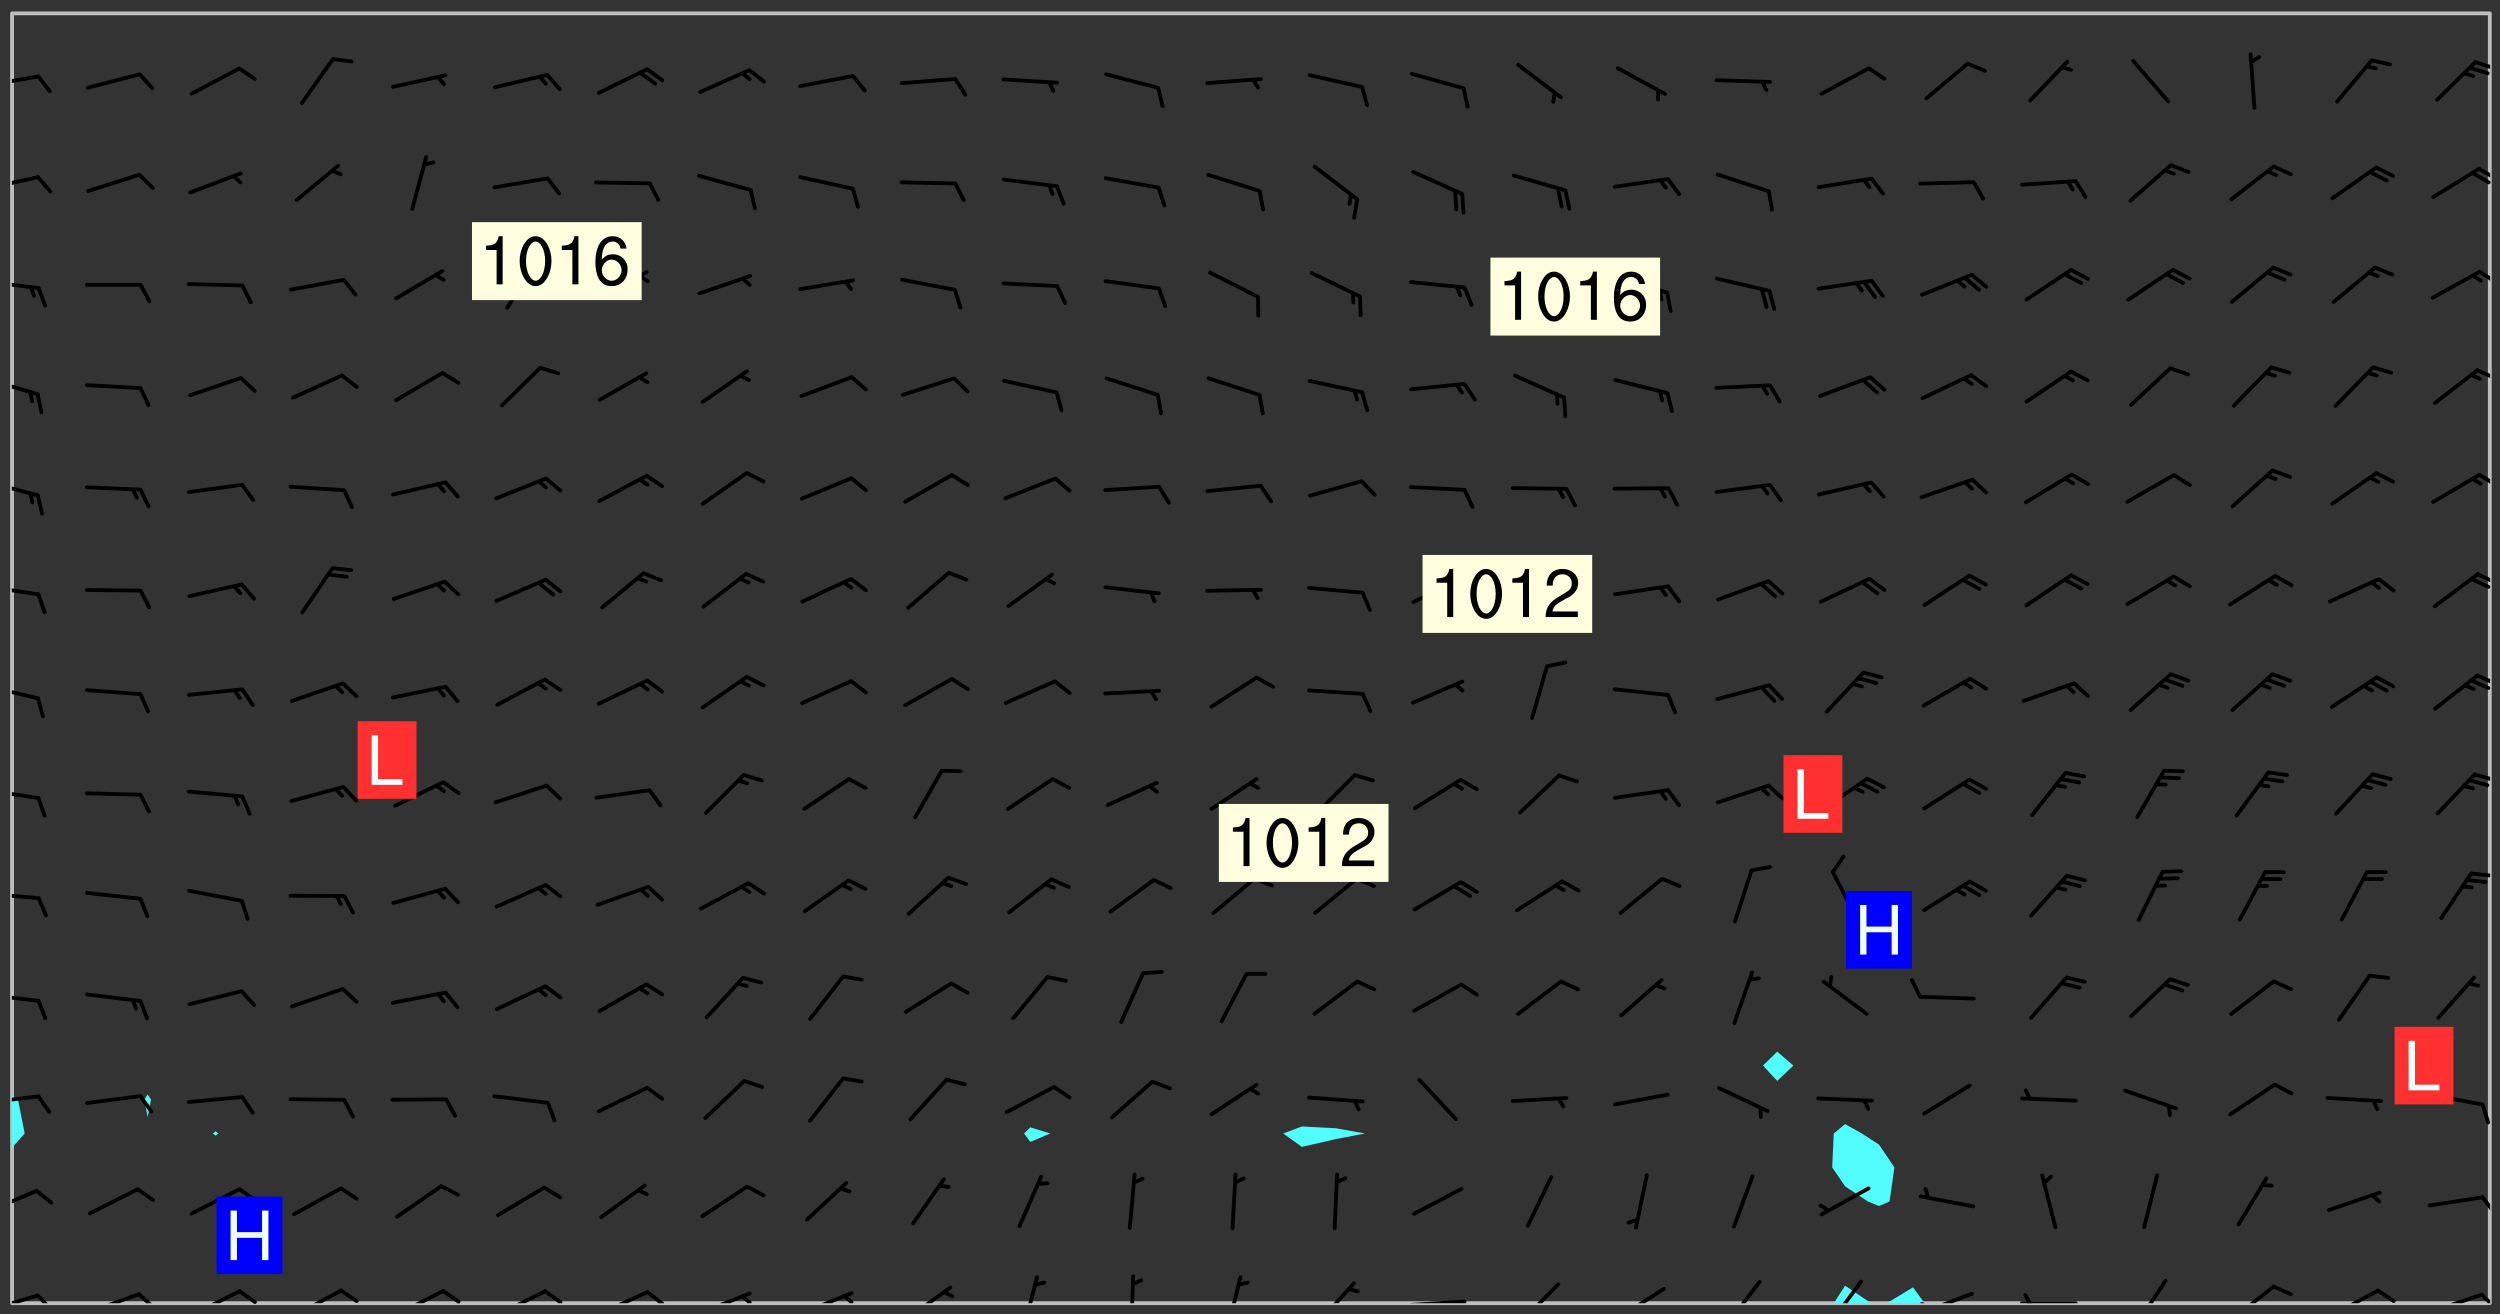 <svg xmlns="http://www.w3.org/2000/svg" role="img" xmlns:xlink="http://www.w3.org/1999/xlink" viewBox="142.45 309.95 326.84 171.84"><rect x="142.45" y="309.95" width="326.84" height="171.84" fill="#333333" stroke="none"/><defs><clipPath id="clip2"><path d="M 144 460 L 145 460 L 145 480.328 L 144 480.328 Z M 144 460"/></clipPath><clipPath id="clip3"><path d="M 144 311.672 L 145 311.672 L 145 454 L 144 454 Z M 144 311.672"/></clipPath><clipPath id="clip4"><path d="M 144 311.672 L 468 311.672 L 468 480.328 L 144 480.328 Z M 144 311.672"/></clipPath><clipPath id="clip5"><path d="M 382 478 L 388 478 L 388 480.328 L 382 480.328 Z M 382 478"/></clipPath><clipPath id="clip6"><path d="M 389 478 L 395 478 L 395 480.328 L 389 480.328 Z M 389 478"/></clipPath><clipPath id="clip7"><path d="M 467 311.672 L 468 311.672 L 468 480.328 L 467 480.328 Z M 467 311.672"/></clipPath><clipPath id="clip8"><path d="M 144 479 L 148 479 L 148 480.328 L 144 480.328 Z M 144 479"/></clipPath><clipPath id="clip9"><path d="M 147 479 L 150 479 L 150 480.328 L 147 480.328 Z M 147 479"/></clipPath><clipPath id="clip10"><path d="M 153 478 L 161 478 L 161 480.328 L 153 480.328 Z M 153 478"/></clipPath><clipPath id="clip11"><path d="M 160 478 L 163 478 L 163 480.328 L 160 480.328 Z M 160 478"/></clipPath><clipPath id="clip12"><path d="M 167 478 L 175 478 L 175 480.328 L 167 480.328 Z M 167 478"/></clipPath><clipPath id="clip13"><path d="M 173 478 L 177 478 L 177 480.328 L 173 480.328 Z M 173 478"/></clipPath><clipPath id="clip14"><path d="M 180 478 L 188 478 L 188 480.328 L 180 480.328 Z M 180 478"/></clipPath><clipPath id="clip15"><path d="M 186 478 L 190 478 L 190 480.328 L 186 480.328 Z M 186 478"/></clipPath><clipPath id="clip16"><path d="M 193 478 L 201 478 L 201 480.328 L 193 480.328 Z M 193 478"/></clipPath><clipPath id="clip17"><path d="M 200 478 L 203 478 L 203 480.328 L 200 480.328 Z M 200 478"/></clipPath><clipPath id="clip18"><path d="M 207 478 L 214 478 L 214 480.328 L 207 480.328 Z M 207 478"/></clipPath><clipPath id="clip19"><path d="M 213 478 L 216 478 L 216 480.328 L 213 480.328 Z M 213 478"/></clipPath><clipPath id="clip20"><path d="M 220 478 L 228 478 L 228 480.328 L 220 480.328 Z M 220 478"/></clipPath><clipPath id="clip21"><path d="M 226 478 L 230 478 L 230 480.328 L 226 480.328 Z M 226 478"/></clipPath><clipPath id="clip22"><path d="M 233 478 L 241 478 L 241 480.328 L 233 480.328 Z M 233 478"/></clipPath><clipPath id="clip23"><path d="M 239 479 L 241 479 L 241 480.328 L 239 480.328 Z M 239 479"/></clipPath><clipPath id="clip24"><path d="M 247 478 L 255 478 L 255 480.328 L 247 480.328 Z M 247 478"/></clipPath><clipPath id="clip25"><path d="M 252 479 L 255 479 L 255 480.328 L 252 480.328 Z M 252 479"/></clipPath><clipPath id="clip26"><path d="M 260 478 L 267 478 L 267 480.328 L 260 480.328 Z M 260 478"/></clipPath><clipPath id="clip27"><path d="M 276 476 L 279 476 L 279 480.328 L 276 480.328 Z M 276 476"/></clipPath><clipPath id="clip28"><path d="M 290 476 L 291 476 L 291 480.328 L 290 480.328 Z M 290 476"/></clipPath><clipPath id="clip29"><path d="M 302 476 L 305 476 L 305 480.328 L 302 480.328 Z M 302 476"/></clipPath><clipPath id="clip30"><path d="M 314 477 L 320 477 L 320 480.328 L 314 480.328 Z M 314 477"/></clipPath><clipPath id="clip31"><path d="M 326 479 L 335 479 L 335 480.328 L 326 480.328 Z M 326 479"/></clipPath><clipPath id="clip32"><path d="M 341 477 L 347 477 L 347 480.328 L 341 480.328 Z M 341 477"/></clipPath><clipPath id="clip33"><path d="M 353 478 L 361 478 L 361 480.328 L 353 480.328 Z M 353 478"/></clipPath><clipPath id="clip34"><path d="M 353 480 L 356 480 L 356 480.328 L 353 480.328 Z M 353 480"/></clipPath><clipPath id="clip35"><path d="M 367 477 L 373 477 L 373 480.328 L 367 480.328 Z M 367 477"/></clipPath><clipPath id="clip36"><path d="M 381 477 L 387 477 L 387 480.328 L 381 480.328 Z M 381 477"/></clipPath><clipPath id="clip37"><path d="M 393 478 L 401 478 L 401 480.328 L 393 480.328 Z M 393 478"/></clipPath><clipPath id="clip38"><path d="M 393 480 L 395 480 L 395 480.328 L 393 480.328 Z M 393 480"/></clipPath><clipPath id="clip39"><path d="M 406 480 L 415 480 L 415 480.328 L 406 480.328 Z M 406 480"/></clipPath><clipPath id="clip40"><path d="M 406 478 L 409 478 L 409 480.328 L 406 480.328 Z M 406 478"/></clipPath><clipPath id="clip41"><path d="M 421 477 L 426 477 L 426 480.328 L 421 480.328 Z M 421 477"/></clipPath><clipPath id="clip42"><path d="M 433 477 L 440 477 L 440 480.328 L 433 480.328 Z M 433 477"/></clipPath><clipPath id="clip43"><path d="M 446 478 L 454 478 L 454 480.328 L 446 480.328 Z M 446 478"/></clipPath><clipPath id="clip44"><path d="M 453 478 L 456 478 L 456 480.328 L 453 480.328 Z M 453 478"/></clipPath><clipPath id="clip45"><path d="M 459 478 L 468 478 L 468 480.328 L 459 480.328 Z M 459 478"/></clipPath><clipPath id="clip46"><path d="M 466 478 L 468 478 L 468 480.328 L 466 480.328 Z M 466 478"/></clipPath><clipPath id="clip47"><path d="M 144 465 L 148 465 L 148 469 L 144 469 Z M 144 465"/></clipPath><clipPath id="clip48"><path d="M 466 466 L 468 466 L 468 469 L 466 469 Z M 466 466"/></clipPath><clipPath id="clip49"><path d="M 144 453 L 148 453 L 148 455 L 144 455 Z M 144 453"/></clipPath><clipPath id="clip50"><path d="M 144 439 L 148 439 L 148 442 L 144 442 Z M 144 439"/></clipPath><clipPath id="clip51"><path d="M 144 426 L 148 426 L 148 428 L 144 428 Z M 144 426"/></clipPath><clipPath id="clip52"><path d="M 465 423 L 468 423 L 468 425 L 465 425 Z M 465 423"/></clipPath><clipPath id="clip53"><path d="M 144 412 L 148 412 L 148 415 L 144 415 Z M 144 412"/></clipPath><clipPath id="clip54"><path d="M 465 410 L 468 410 L 468 413 L 465 413 Z M 465 410"/></clipPath><clipPath id="clip55"><path d="M 144 399 L 148 399 L 148 402 L 144 402 Z M 144 399"/></clipPath><clipPath id="clip56"><path d="M 466 398 L 468 398 L 468 400 L 466 400 Z M 466 398"/></clipPath><clipPath id="clip57"><path d="M 465 398 L 468 398 L 468 401 L 465 401 Z M 465 398"/></clipPath><clipPath id="clip58"><path d="M 144 386 L 148 386 L 148 388 L 144 388 Z M 144 386"/></clipPath><clipPath id="clip59"><path d="M 466 384 L 468 384 L 468 387 L 466 387 Z M 466 384"/></clipPath><clipPath id="clip60"><path d="M 465 385 L 468 385 L 468 387 L 465 387 Z M 465 385"/></clipPath><clipPath id="clip61"><path d="M 144 372 L 148 372 L 148 375 L 144 375 Z M 144 372"/></clipPath><clipPath id="clip62"><path d="M 466 371 L 468 371 L 468 374 L 466 374 Z M 466 371"/></clipPath><clipPath id="clip63"><path d="M 144 359 L 148 359 L 148 362 L 144 362 Z M 144 359"/></clipPath><clipPath id="clip64"><path d="M 466 358 L 468 358 L 468 360 L 466 360 Z M 466 358"/></clipPath><clipPath id="clip65"><path d="M 144 346 L 148 346 L 148 348 L 144 348 Z M 144 346"/></clipPath><clipPath id="clip66"><path d="M 466 345 L 468 345 L 468 348 L 466 348 Z M 466 345"/></clipPath><clipPath id="clip67"><path d="M 144 332 L 148 332 L 148 335 L 144 335 Z M 144 332"/></clipPath><clipPath id="clip68"><path d="M 466 331 L 468 331 L 468 334 L 466 334 Z M 466 331"/></clipPath><clipPath id="clip69"><path d="M 465 332 L 468 332 L 468 335 L 465 335 Z M 465 332"/></clipPath><clipPath id="clip70"><path d="M 144 319 L 148 319 L 148 322 L 144 322 Z M 144 319"/></clipPath><clipPath id="clip71"><path d="M 465 317 L 468 317 L 468 320 L 465 320 Z M 465 317"/></clipPath><g id="surface1215" clip-path="url(#clip1)"><path fill="#fff" fill-opacity="0" fill-rule="evenodd" d="M 0 0 L 1000 0 L 1000 1000 L 0 1000 Z M 0 0"/><path fill="#d3d3d3" fill-opacity="0" fill-rule="evenodd" d="M162.152 355.867L161.918 356.16 161.977 356.395 162.094 356.566 162.27 356.801 162.562 357.148 162.676 357.207 162.793 357.035 162.852 356.801 163.027 356.625 163.492 356.449 164.191 356.449 164.426 356.742 164.715 357.559 164.773 357.734 164.949 357.965 165.301 358.199 166 358.898 166.172 359.074 166.406 359.422 166.641 359.832 166.93 360.414 167.34 360.879 167.57 361.113 167.805 361.289 167.922 361.52 168.098 361.812 168.27 362.977 168.27 363.211 168.328 363.5 168.387 363.617 168.504 363.734 168.852 364.145 168.969 364.316 169.145 364.492 169.32 364.727 169.438 364.898 169.609 365.25 169.668 365.484 169.902 365.891 170.137 365.832 169.961 366.008 169.902 366.938 169.32 366.938 169.086 366.824 168.738 366.938 168.621 367.055 168.562 367.348 168.504 367.523 168.387 367.695 167.922 367.988 167.863 368.223 167.805 368.336 167.805 368.98 167.863 369.152 167.863 369.562 167.922 369.621 167.922 370.027 167.98 370.434 168.098 370.609 168.156 370.668 168.387 371.309 168.328 371.602 168.328 372.301 168.27 372.883 168.27 373.117 168.211 373.348 168.156 373.699 168.156 375.621 168.211 375.738 168.637 375.738 168.27 375.855 168.246 376.207 169.137 377.375 170.879 377.914 172.219 378.273 172.219 378.812 172.309 379.621 172.844 380.336 174.363 380.605 175.254 380.52 175.344 381.684 175.879 381.863 177.039 381.684 179.094 380.699 180.254 380.336 182.133 380.16 183.828 379.98 183.648 380.699 182.133 380.785 180.883 380.875 180.078 381.145 179.004 381.953 179.273 382.672 179.809 383.57 179.629 384.195 179.363 385.004 179.629 386.082 180.254 386.98 181.059 387.16 182.309 386.98 182.043 387.703 182.141 388.207 182.195 388.5 182.195 388.672 182.254 388.965 182.254 389.371 182.43 389.488 182.781 389.605 183.188 389.605 183.48 389.43 183.594 389.312 183.652 389.195 183.77 388.965 183.828 388.789 184.18 388.324 184.41 388.148 184.586 388.09 184.762 388.148 184.82 388.324 184.938 389.312 184.992 389.781 185.051 389.953 185.168 390.188 185.344 390.246 186.16 390.305 186.449 390.305 186.566 390.539 186.625 390.945 186.684 391.297 186.684 392.402 186.801 392.695 186.918 393.043 187.207 393.742 187.383 394.094 187.965 394.848 188.316 395.023 188.488 395.082 188.957 395.316 189.598 395.781 189.945 396.016 190.238 396.191 190.531 396.246 190.762 396.309 191.578 396.656 191.871 396.832 191.984 397.004 192.336 397.355 192.453 397.531 192.977 398.172 192.977 398.461 193.035 398.812 193.035 399.16 193.094 399.512 193.152 399.801 193.27 399.859 193.441 399.918 193.617 399.918 194.199 400.152 194.375 400.27 194.551 400.559 194.727 400.793 194.84 401.027 195.133 401.258 195.25 401.375 195.25 401.785 195.309 401.84 195.598 402.074 195.832 402.191 195.891 402.309 196.008 402.48 196.066 402.598 196.297 402.832 196.355 403.008 196.59 403.066 196.707 403.125 196.59 403.238 196.531 403.355 196.531 403.473 196.414 403.766 196.297 404.055 196.297 404.637 196.473 404.754 196.59 404.812 196.648 404.93 196.766 405.047 196.879 405.105 197.055 405.453 197.113 405.805 197.172 406.211 197.172 406.387 197.113 406.562 196.996 407.262 196.996 407.434 197.113 407.609 197.406 407.902 197.812 407.902 197.988 408.02 198.105 408.191 198.223 408.484 198.223 408.719 197.695 408.719 197.465 408.484 197.23 408.484 197.055 408.543 196.996 409.242 197.055 409.59 197.172 409.766 197.348 410.176 197.465 410.406 197.754 410.875 197.93 410.93 198.453 410.93 198.688 410.988 199.445 411.629 199.504 411.922 199.504 412.156 199.562 412.215 199.793 412.562 199.793 412.914 199.676 413.086 199.676 413.379 199.969 413.668 200.262 413.844 200.434 413.902 200.727 414.078 201.02 414.195 201.602 414.602 201.891 414.836 202.184 415.012 202.402 415.172 202.418 415.184 202.648 415.359 203.289 415.883 203.465 416.117 203.582 416.293 203.758 416.469 203.871 416.641 203.871 417.281 203.988 417.457 204.457 417.574 205.039 417.691 205.273 417.75 205.504 417.863 205.797 417.98 205.91 418.039 206.496 418.391 206.785 418.562 206.961 418.625 207.137 418.68 207.312 418.738 208.012 419.09 208.301 419.266 208.535 419.32 208.824 419.496 209.059 419.613 209.699 420.02 209.992 420.137 210.164 420.195 210.398 420.254 210.809 420.312 211.039 420.371 211.273 420.488 211.332 420.66 210.922 420.836 211.391 420.895 211.449 421.188 211.562 421.422 211.738 421.477 211.973 421.535 212.148 421.594 212.555 421.711 213.195 421.945 213.312 422.117 213.371 422.352 213.371 422.527 213.312 422.645 213.254 423.051 213.488 423.285 213.605 423.344 213.953 423.461 214.594 423.691 214.77 423.809 215.059 423.926 215.234 424.102 215.469 424.566 216.051 425.672 216.227 425.848 216.574 426.023 216.75 426.141 217.102 426.258 218.148 426.781 218.383 426.84 218.848 426.953 219.141 427.012 219.605 427.188 220.363 427.77 220.598 428.004 220.945 428.469 221.121 428.645 221.41 428.879 222.227 429.578 222.52 429.754 222.809 430.043 223.102 430.219 223.395 430.508 224.09 431.148 224.266 431.324 224.559 431.559 224.848 431.793 225.316 432.082 225.957 432.664 226.305 432.898 226.539 433.191 226.887 433.539 227.238 434.004 228.172 434.996 228.52 435.402 228.637 435.578 228.871 435.637 228.984 435.754 229.629 435.93 229.859 436.043 230.094 436.102 230.387 436.277 230.617 436.395 231.551 437.094 231.957 437.5 232.191 437.676 232.598 437.852 232.832 437.969 233.648 438.316 233.996 438.551 234.23 438.668 234.523 438.957 234.754 439.074 235.512 439.426 235.863 439.598 236.094 439.656 236.387 439.773 236.621 439.832 237.492 440.008 238.309 440.008 238.777 440.238 238.949 440.297 239.824 440.996 240.289 441.113 240.582 441.172 240.758 441.23 240.988 441.289 241.457 441.348 241.805 441.406 242.156 441.465 242.562 441.523 242.855 441.523 243.027 441.582 243.027 441.812 243.203 441.988 243.496 441.988 243.844 442.047 244.195 442.105 244.895 442.223 245.535 442.223 246 441.988 246.293 441.812 246.465 441.695 246.875 441.523 247.164 441.348 248.098 440.883 248.566 440.59 249.09 440.297 249.555 440.125 250.02 439.949 251.07 439.484 251.359 439.367 251.77 439.25 252.059 439.133 252.586 438.957 254.102 438.258 254.684 437.91 254.973 437.852 255.266 437.793 255.613 437.676 256.488 437.445 256.84 437.328 256.953 437.328 257.188 437.27 258.062 437.035 258.297 436.977 259.109 436.977 259.461 436.918 260.277 436.801 260.449 436.742 260.801 436.688 261.094 436.629 261.324 436.57 262.141 436.395 262.316 436.336 262.664 436.336 262.898 436.277 263.363 436.16 264.121 435.988 264.355 435.93 264.703 435.93 265.113 435.812 265.402 435.754 266.688 435.695 266.977 435.695 267.387 435.637 267.617 435.578 267.793 435.578 268.668 435.461 269.074 435.461 269.484 435.344 269.832 435.344 270.184 435.23 271.055 435.172 272.805 435.172 273.852 435.461 274.262 435.578 274.551 435.695 274.902 435.812 275.191 435.93 276.242 436.102 276.531 436.16 276.824 436.16 277.117 436.219 277.289 436.277 277.699 436.336 277.871 436.395 277.988 436.453 278.105 436.453 278.223 436.512 278.574 436.57 278.688 436.57 279.098 436.637 281.02 437.031 282.945 437.426 284.465 437.875 286.16 438.594 288.305 439.398 289.91 438.68 291.34 437.875 292.5 436.797 293.75 436.348 296.785 435.629 298.66 435.27 300.805 433.922 303.039 432.668 305.539 431.41 307.234 430.961 309.02 430.781 310.18 430.512 310.805 431.051 312.145 430.781 312.859 429.793 313.844 428.449 314.289 428.27 315.094 427.91 316.969 427.371 318.754 426.922 320.004 426.652 321.164 426.562 322.863 426.473 324.824 426.203 326.074 426.113 326.613 426.113 327.238 426.023 328.129 426.023 330.273 425.844 332.684 425.664 335.273 425.574 336.969 425.754 338.578 425.844 340.008 426.203 341.168 426.922 343.043 427.91 344.203 429.438 344.469 430.152 345.098 430.242 345.453 431.141 345.988 431.68 346.523 433.207 347.598 433.566 348.133 433.566 347.328 434.102 347.418 435.809 348.133 438.504 349.023 439.309 349.918 440.297 350.633 441.555 352.418 442.094 353.938 441.914 354.293 443.258 355.902 442.453 356.883 441.914 357.152 442.184 357.469 441.969 357.688 441.824 358.488 442.273 358.938 441.914 359.293 441.914 359.828 441.645 360.367 440.926 360.902 440.656 361.527 439.668 362.688 440.117 363.527 440.488 364.922 441.105 366.617 440.926 368.223 440.926 370.008 441.016 370.188 439.309 370.723 437.965 371.527 438.234 372.02 439.082 372.422 439.488 372.332 440.027 372.332 440.387 373.047 440.836 373.758 440.566 375.188 440.566 375.547 441.555 375.992 442.812 376.707 444.156 377.957 444.785 379.652 445.414 380.367 445.234 380.547 444.695 381.527 444.605 381.977 444.965 382.062 446.223 381.797 446.852 381.262 447.031 381.262 447.57 381.977 448.555 382.242 449.094 383.227 450.082 384.027 451.16 383.762 451.52 383.672 452.418 383.047 454.75 382.691 456.816 382.602 458.609 382.422 459.328 382.332 459.867 382.332 461.305 381.352 463.188 380.992 464.895 380.457 465.793 379.652 466.961 379.387 467.5 381.441 468.754 381.527 469.113 381.172 469.652 381.082 469.473 381.082 470.281 381.172 471.719 380.727 472.434 379.652 472.527 379.387 473.242 379.922 474.141 380.727 474.859 381.887 475.668 383.227 475.938 383.672 476.297 383.316 476.746 381.527 476.656 380.277 476.207 379.562 475.488 378.938 475.398 378.762 478.988 378.574 480.297 467.934 480.297 467.934 311.703 412.664 311.703 412.664 360.785 413.426 360.91 416.715 361.453 418.738 364.289 418.738 367.043 421.09 367.375 423.438 367.707 427.488 367.707 426.109 371.867 424.086 372.574 422.062 373.277 421.52 373.621 418.926 375.238 418.738 375.355 416.715 373.277 415.984 370.535 413.312 368.457 411.938 364.957 411.871 364.875 409.914 362.203 412.664 360.785 412.664 311.703 294.422 311.703 294.422 403.117 294.539 403.148 294.672 403.16 294.746 403.234 294.852 403.281 294.941 403.34 295.027 403.398 295.117 403.457 295.414 403.754 295.473 403.844 295.504 403.961 295.531 404.078 295.547 404.215 295.516 404.332 295.457 404.422 295.398 404.508 295.355 404.613 295.309 404.715 295.281 404.836 295.281 404.98 295.457 405.25 295.605 405.398 295.68 405.484 295.754 405.559 295.797 405.664 295.859 405.754 295.918 405.84 295.961 405.945 296.02 406.035 296.066 406.137 296.109 406.242 296.168 406.328 296.285 406.508 296.359 406.582 296.422 406.668 296.48 406.758 296.523 406.863 296.582 406.953 296.641 407.039 296.703 407.129 296.762 407.219 296.805 407.32 296.922 407.5 296.996 407.574 297.055 407.66 297.129 407.734 297.219 407.793 297.324 407.84 297.473 407.84 297.605 407.824 297.738 407.84 297.84 407.793 297.914 407.719 297.961 407.617 297.945 407.484 297.945 407.336 297.898 407.23 297.871 407.113 297.824 407.012 297.797 406.891 297.754 406.789 297.691 406.699 297.648 406.598 297.605 406.492 297.574 406.375 297.559 406.242 297.547 406.105 297.633 406.047 297.691 405.961 297.812 405.93 297.855 406.035 297.871 406.168 297.871 406.285 297.93 406.387 297.988 406.477 298.078 406.535 298.227 406.684 298.285 406.773 298.328 406.879 298.316 406.98 298.402 407.039 298.508 407.086 298.594 407.145 298.684 407.203 298.758 407.277 298.641 407.305 298.535 407.352 298.449 407.41 298.375 407.484 298.316 407.574 298.254 407.66 298.227 407.781 298.18 407.883 298.137 407.988 298.105 408.105 298.094 408.238 298.078 408.371 298.078 408.52 298.105 408.637 298.152 408.742 298.195 408.844 298.254 408.934 298.328 409.008 298.418 409.066 298.492 409.141 298.582 409.199 298.641 409.289 298.684 409.395 298.73 409.496 298.848 409.527 298.98 409.543 299.129 409.543 299.246 409.512 299.352 409.555 299.395 409.66 299.441 409.762 299.469 409.883 299.5 410 299.527 410.117 299.559 410.238 299.586 410.355 299.691 410.398 299.793 410.445 299.926 410.43 300.074 410.578 300.137 410.664 300.211 410.738 300.281 410.812 300.371 410.875 300.477 410.918 300.578 410.961 300.695 410.992 300.832 411.008 300.949 410.977 301.023 410.902 301.051 410.785 301.039 410.652 301.008 410.531 300.98 410.414 301.023 410.309 301.141 410.309 301.23 410.371 301.348 410.398 301.496 410.398 301.629 410.414 301.777 410.414 301.91 410.43 302.043 410.414 302.191 410.414 302.324 410.398 302.457 410.387 302.594 410.398 302.711 410.371 302.844 410.355 303.035 410.297 302.977 410.473 302.961 410.605 302.934 410.727 302.918 410.859 302.859 410.945 302.727 410.961 302.621 411.008 302.516 411.051 302.398 411.082 302.281 411.109 302.016 411.141 301.867 411.141 301.734 411.156 301.66 411.23 301.719 411.316 301.867 411.465 301.984 411.645 302.059 411.715 302.148 411.777 302.238 411.836 302.324 411.895 302.414 411.953 302.516 411.996 302.621 412.059 302.727 412.102 302.812 412.16 302.918 412.207 303.02 412.25 303.199 412.367 303.258 412.457 303.215 412.559 303.168 412.664 303.184 412.797 303.406 413.02 303.465 413.109 303.508 413.211 303.539 413.332 303.582 413.434 303.598 413.566 303.629 413.684 303.641 413.82 303.672 413.938 303.82 414.086 303.922 414.129 304.027 414.172 304.145 414.203 304.277 414.219 304.414 414.234 304.531 414.234 304.648 414.203 304.738 414.145 304.781 414.039 304.828 413.938 304.871 413.832 304.902 413.715 304.914 413.582 304.914 413.434 304.902 413.301 304.887 413.168 304.855 413.051 304.812 412.945 304.766 412.84 304.723 412.738 304.68 412.633 304.664 412.5 304.68 412.367 304.707 412.25 304.738 412.133 304.766 412.012 304.812 411.91 304.902 411.852 304.988 411.789 305.062 411.715 305.152 411.656 305.375 411.434 305.434 411.348 305.508 411.273 305.625 411.094 305.684 411.008 305.684 410.859 305.609 410.785 305.508 410.738 305.402 410.695 305.301 410.652 305.242 410.562 305.195 410.457 305.168 410.34 305.258 410.281 305.375 410.25 305.477 410.207 305.656 410.09 305.805 409.941 305.816 409.809 305.805 409.703 305.715 409.645 305.582 409.66 305.434 409.66 305.301 409.676 305.168 409.66 305.047 409.629 304.961 409.57 304.887 409.496 304.828 409.406 304.766 409.32 304.648 409.141 304.59 409.055 304.621 408.934 304.707 408.875 304.828 408.844 304.887 408.758 304.887 408.637 304.855 408.52 304.797 408.43 304.738 408.344 304.691 408.238 304.664 408.121 304.648 407.988 304.707 407.898 304.781 407.824 304.871 407.766 304.988 407.586 305.062 407.512 305.121 407.426 305.27 407.277 305.391 407.246 305.523 407.23 305.656 407.246 305.73 407.32 305.773 407.426 305.789 407.559 305.758 407.676 305.641 407.707 305.508 407.719 305.359 407.867 305.316 407.973 305.27 408.074 305.242 408.195 305.211 408.312 305.211 408.461 305.242 408.578 305.285 408.684 305.344 408.773 305.418 408.844 305.492 408.918 305.609 408.949 305.73 408.977 305.848 408.949 305.98 408.934 306.098 408.934 306.188 408.992 306.262 409.066 306.309 409.172 306.367 409.258 306.469 409.305 306.602 409.32 306.707 409.363 306.793 409.422 306.781 409.527 306.707 409.602 306.527 409.719 306.469 409.809 306.379 409.867 306.309 409.941 306.234 410.016 306.172 410.105 306.145 410.223 306.129 410.355 306.145 410.488 306.129 410.621 306.129 410.77 306.145 410.902 306.172 411.02 306.203 411.141 306.277 411.215 306.367 411.273 306.453 411.332 306.543 411.391 306.66 411.422 306.66 411.508 306.559 411.555 306.469 411.613 306.203 411.645 306.086 411.672 305.938 411.672 305.832 411.715 305.73 411.762 305.672 411.852 305.609 412.086 305.598 412.219 305.566 412.34 305.551 412.473 305.551 412.766 305.539 412.898 305.551 413.035 305.566 413.168 305.699 413.184 305.832 413.195 305.953 413.227 306.039 413.285 306.113 413.359 306.16 413.465 306.203 413.566 306.219 413.699 306.219 414.145 306.203 414.277 306.203 414.723 306.234 414.988 306.262 415.105 306.277 415.238 306.309 415.355 306.395 415.566 306.426 415.832 306.426 415.98 306.395 416.098 306.367 416.215 306.336 416.336 306.309 416.453 306.277 416.57 306.246 416.691 306.234 416.824 306.219 416.957 306.309 417.016 306.426 416.984 306.527 417 306.574 417.105 306.543 417.371 306.543 417.812 306.5 417.918 306.453 418.023 306.41 418.125 306.367 418.23 306.309 418.316 306.277 418.438 306.234 418.555 306.203 418.672 306.188 418.805 306.203 418.938 306.262 419.027 306.367 419.074 306.453 419.133 306.512 419.219 306.5 419.355 306.469 419.473 306.426 419.574 306.426 420.02 306.41 420.152 306.41 420.301 306.379 420.418 306.336 420.523 306.309 420.641 306.262 420.746 306.219 420.848 306.188 420.969 306.16 421.086 306.129 421.219 306.098 421.336 306.07 421.453 306.027 421.559 305.996 421.676 305.965 421.797 305.953 421.93 305.938 422.062 305.938 422.359 305.965 422.477 305.965 422.625 306.012 423.023 306.039 423.141 306.098 423.23 306.219 423.262 306.367 423.262 306.5 423.246 306.559 423.336 306.559 423.453 306.5 423.543 306.41 423.602 306.309 423.645 306.203 423.691 306.113 423.75 306.027 423.809 305.891 423.824 305.773 423.793 305.641 423.777 305.539 423.824 305.477 423.91 305.465 424.047 305.449 424.18 305.418 424.297 305.391 424.414 305.375 424.547 305.344 424.668 305.344 424.965 305.359 425.098 305.391 425.215 305.391 425.363 305.402 425.496 305.402 425.645 305.375 425.762 305.328 425.863 305.301 425.984 305.27 426.102 305.211 426.191 305.137 426.266 305.035 426.309 304.93 426.355 304.812 426.383 304.691 426.414 304.59 426.367 304.648 426.281 304.754 426.234 304.781 426.117 304.812 426 304.84 425.879 304.871 425.762 304.871 425.613 304.887 425.48 304.855 425.363 304.812 425.258 304.707 425.273 304.633 425.348 304.531 425.391 304.441 425.453 304.367 425.527 304.324 425.629 304.309 425.762 304.277 425.879 304.25 426 304.219 426.117 304.191 426.234 304.16 426.355 304.133 426.473 304.102 426.59 304.059 426.695 303.969 426.754 303.879 426.754 303.762 426.723 303.73 426.637 303.746 426.5 303.715 426.383 303.715 426.234 303.703 426.102 303.703 425.953 303.641 425.719 303.613 425.598 303.57 425.496 303.523 425.391 303.465 425.305 303.406 425.215 303.363 425.109 303.301 425.023 303.152 424.875 303.082 424.801 302.977 424.754 302.871 424.711 302.77 424.668 302.473 424.371 302.383 424.297 302.297 424.238 302.191 424.195 302.102 424.133 302.016 424.074 301.91 424.031 301.82 423.973 301.734 423.91 301.66 423.84 301.555 423.793 301.469 423.734 301.363 423.691 301.273 423.629 301.172 423.586 301.066 423.543 300.98 423.484 300.875 423.438 300.77 423.395 300.668 423.348 300.578 423.289 300.477 423.246 300.371 423.203 300.281 423.141 300.164 423.113 300.031 423.098 299.898 423.113 299.75 423.113 299.617 423.129 299.5 423.098 299.41 423.039 299.336 422.965 299.246 422.906 299.145 422.859 298.996 422.859 298.875 422.832 298.773 422.789 298.699 422.715 298.582 422.535 298.492 422.477 298.391 422.434 298.301 422.371 298.195 422.328 298.105 422.27 298.02 422.211 297.914 422.164 297.855 422.078 297.797 421.988 297.754 421.883 297.707 421.781 297.633 421.707 297.547 421.648 297.473 421.574 297.383 421.516 297.16 421.293 297.117 421.188 297.086 420.922 297.191 420.879 297.336 420.879 297.441 420.922 297.516 420.996 297.605 421.055 297.691 421.113 297.797 421.16 297.887 421.219 298.035 421.367 298.105 421.441 298.254 421.59 298.316 421.676 298.391 421.75 298.477 421.809 298.551 421.883 298.641 421.945 298.73 422.004 298.816 422.062 299.086 422.238 299.188 422.285 299.293 422.328 299.395 422.371 299.441 422.297 299.5 422.211 299.574 422.137 299.645 422.062 299.75 422.105 299.824 422.18 299.883 422.27 299.926 422.371 299.973 422.477 300.016 422.582 300.137 422.609 300.254 422.582 300.328 422.492 300.371 422.387 300.43 422.297 300.504 422.223 300.609 422.18 300.727 422.152 300.859 422.164 300.949 422.223 301.098 422.371 301.156 422.461 301.199 422.566 301.246 422.668 301.289 422.773 301.332 422.875 301.438 422.922 301.543 422.965 301.676 422.98 301.762 422.922 301.82 422.832 301.895 422.758 302 422.715 302.117 422.742 302.223 422.789 302.324 422.832 302.43 422.875 302.531 422.922 302.711 423.039 302.711 423.156 302.695 423.289 302.711 423.422 302.727 423.559 302.785 423.645 302.887 423.691 303.008 423.719 303.125 423.75 303.273 423.75 303.391 423.719 303.449 423.629 303.629 423.512 303.688 423.422 303.762 423.348 303.82 423.262 303.938 423.082 304.117 422.965 304.234 422.996 304.324 423.055 304.367 423.129 304.352 423.262 304.352 423.379 304.441 423.438 304.59 423.438 304.723 423.422 304.855 423.41 305.121 423.379 305.227 423.336 305.344 423.305 305.465 423.277 305.539 423.203 305.609 423.129 305.672 423.039 305.656 422.934 305.609 422.832 305.508 422.789 305.402 422.773 305.285 422.801 305.02 422.832 304.871 422.832 304.797 422.758 304.707 422.699 304.59 422.668 304.473 422.641 304.34 422.625 304.191 422.625 304.059 422.641 303.762 422.641 303.656 422.594 303.508 422.445 303.465 422.344 303.406 422.254 303.629 422.031 303.715 421.973 303.82 421.93 303.938 421.898 304.07 421.883 304.203 421.898 304.34 421.914 304.441 421.957 304.574 421.945 304.664 421.883 304.766 421.84 304.828 421.75 304.781 421.648 304.691 421.59 304.574 421.559 304.473 421.516 304.414 421.426 304.352 421.336 304.352 421.219 304.367 421.086 304.473 421.039 304.547 420.969 304.547 420.848 304.457 420.789 304.426 420.672 304.516 420.613 304.59 420.539 304.633 420.434 304.691 420.344 304.738 420.242 304.754 420.109 304.754 419.961 304.707 419.855 304.664 419.754 304.574 419.695 304.441 419.68 304.34 419.637 304.203 419.621 304.086 419.59 303.641 419.59 303.508 419.574 303.375 419.562 303.242 419.547 303.125 419.516 302.977 419.516 302.844 419.5 302.711 419.488 302.445 419.457 302.324 419.414 302.238 419.355 302.164 419.281 302.164 419.133 302.176 419 302.281 418.953 302.383 418.91 302.516 418.895 302.668 418.895 302.801 418.879 303.094 418.879 303.215 418.91 303.316 418.953 303.406 419.012 303.641 419.074 303.762 419.027 303.852 418.969 303.953 418.926 304.086 418.91 304.191 418.953 304.293 419 304.426 419.012 304.547 418.984 304.691 418.984 304.812 418.953 304.93 418.926 305.035 418.879 305.109 418.805 305.195 418.746 305.344 418.598 305.402 418.512 305.449 418.406 305.477 418.289 305.492 418.184 305.391 418.141 305.301 418.082 305.184 418.051 305.078 418.008 304.988 417.945 304.914 417.859 304.84 417.785 304.738 417.742 304.633 417.695 304.531 417.652 304.473 417.562 304.426 417.461 304.34 417.25 304.277 417.164 304.219 417.074 304.145 417 304.059 416.941 303.789 416.941 303.672 416.973 303.582 417.031 303.48 417.074 303.348 417.09 303.242 417.074 303.215 416.957 303.152 416.867 303.035 416.836 302.934 416.793 302.785 416.645 302.754 416.527 302.738 416.422 302.812 416.348 302.992 416.23 303.109 416.203 303.227 416.172 303.363 416.188 303.465 416.23 303.57 416.273 303.672 416.32 303.777 416.363 303.895 416.395 304.027 416.41 304.145 416.438 304.277 416.453 304.383 416.438 304.473 416.379 304.398 416.305 304.293 416.262 304.219 416.188 304.145 416.098 303.996 415.949 303.91 415.891 303.82 415.832 303.746 415.758 303.656 415.699 303.555 415.652 303.434 415.625 303.332 415.578 303.227 415.535 303.109 415.504 303.008 415.461 302.887 415.43 302.738 415.43 302.621 415.461 302.516 415.504 302.43 415.566 302.25 415.684 302.164 415.742 302.074 415.801 301.969 415.848 301.883 415.906 301.777 415.949 301.676 415.992 301.57 416.039 301.496 416.113 301.438 416.203 301.379 416.289 301.332 416.395 301.273 416.48 301.199 416.555 301.066 416.543 300.949 416.512 300.832 416.512 300.758 416.586 300.668 416.645 300.594 416.719 300.504 416.777 300.418 416.836 300.312 416.883 300.211 416.926 300.074 416.941 299.973 416.898 299.824 416.75 299.719 416.703 299.633 416.703 299.527 416.75 299.426 416.793 299.305 416.824 299.188 416.793 299.113 416.719 299.113 416.602 299.145 416.48 299.219 416.41 299.277 416.32 299.352 416.246 299.469 416.215 299.574 416.172 299.867 416.172 300 416.156 300.137 416.141 300.238 416.098 300.328 416.039 300.43 415.992 300.52 415.934 300.652 415.922 300.742 415.98 300.875 415.992 300.965 415.934 301.051 415.875 301.156 415.832 301.246 415.773 301.332 415.711 301.422 415.652 301.57 415.504 301.629 415.418 301.688 415.328 301.793 415.285 301.926 415.27 302.043 415.297 302.164 415.328 302.223 415.27 302.281 415.18 302.312 414.914 302.34 414.797 302.445 414.809 302.578 414.824 302.68 414.781 302.77 414.723 302.828 414.633 302.902 414.559 302.961 414.469 303.008 414.367 303.02 414.234 303.008 414.102 302.961 413.996 302.812 413.848 302.754 413.758 302.695 413.672 302.652 413.566 302.652 413.121 302.668 412.988 302.668 412.84 302.68 412.707 302.621 412.648 302.531 412.707 302.43 412.664 302.25 412.547 302.164 412.488 302.102 412.398 302.043 412.309 301.969 412.234 301.883 412.176 301.762 412.207 301.66 412.219 301.555 412.266 301.469 412.324 301.363 412.367 301.215 412.516 301.125 412.574 301.039 412.633 300.949 412.695 300.844 412.738 300.711 412.754 300.711 412.633 300.816 412.59 300.934 412.559 301.008 412.488 301.051 412.383 301.051 412.234 301.023 412.117 300.875 411.969 300.742 411.953 300.594 411.953 300.477 411.984 300.371 412.027 300.27 412.07 300.18 412.133 300.062 412.16 299.988 412.086 300 411.953 299.957 411.852 299.914 411.746 299.824 411.688 299.707 411.715 299.586 411.746 299.469 411.777 299.367 411.82 299.246 411.852 299.145 411.895 299.039 411.938 298.949 411.996 298.848 412.012 298.848 411.895 298.863 411.762 298.805 411.672 298.73 411.715 298.582 411.863 298.523 411.953 298.449 412.027 298.402 412.133 298.359 412.234 298.285 412.309 298.227 412.398 298.152 412.473 298.094 412.559 298.02 412.633 297.93 412.695 297.855 412.766 297.781 412.84 297.68 412.855 297.547 412.871 297.441 412.828 297.441 412.707 297.59 412.559 297.633 412.457 297.691 412.367 297.738 412.266 297.781 412.16 297.84 412.07 297.871 411.953 297.914 411.852 297.945 411.73 297.973 411.613 298.02 411.508 298.062 411.406 298.105 411.301 298.18 411.23 298.27 411.168 298.359 411.109 298.461 411.066 298.758 411.066 299.023 411.035 299.129 410.992 299.055 410.918 298.938 410.887 298.832 410.844 298.742 410.785 298.641 410.738 298.551 410.68 298.449 410.637 298.344 410.594 298.254 410.531 298.168 410.473 298.062 410.43 297.961 410.387 297.84 410.355 297.723 410.324 297.621 410.281 297.5 410.25 297.398 410.207 297.309 410.148 297.266 410.043 297.25 409.91 297.352 409.867 297.484 409.852 297.621 409.867 297.754 409.852 297.855 409.809 297.914 409.719 297.93 409.613 297.84 409.555 297.766 409.48 297.664 409.438 297.574 409.379 297.426 409.23 297.383 409.125 297.367 408.992 297.367 408.699 297.309 408.609 297.219 408.551 297.145 408.477 297.102 408.371 297.07 408.254 297.012 408.164 296.938 408.09 296.82 408.062 296.746 407.988 296.656 407.93 296.566 407.867 296.48 407.809 296.406 407.734 296.348 407.648 296.301 407.543 296.215 407.484 296.066 407.336 295.871 407.277 295.738 407.293 295.637 407.336 295.562 407.41 295.516 407.512 295.473 407.617 295.414 407.707 295.355 407.793 295.059 408.09 294.969 408.148 294.883 408.148 294.82 408.062 294.777 407.957 294.809 407.84 294.867 407.75 294.895 407.633 294.883 407.5 294.793 407.438 294.688 407.484 294.57 407.512 294.453 407.543 294.184 407.719 294.082 407.766 293.965 407.793 293.859 407.84 293.77 407.898 293.668 407.941 293.609 407.855 293.562 407.75 293.578 407.617 293.625 407.512 293.695 407.438 293.77 407.367 293.828 407.277 293.828 407.129 293.785 407.023 293.547 407.023 293.445 407.07 293.414 407.188 293.387 407.305 293.355 407.426 293.281 407.469 293.148 407.484 293.074 407.438 293.031 407.336 292.988 407.23 292.941 407.129 292.898 407.023 292.777 407.055 292.676 407.098 292.543 407.113 292.426 407.145 292.32 407.188 292.23 407.246 292.129 407.293 292.008 407.32 291.875 407.336 291.773 407.293 291.715 407.203 291.668 407.098 291.625 406.996 291.582 406.891 291.582 406.773 291.641 406.684 291.727 406.625 291.906 406.508 292.008 406.461 292.113 406.418 292.219 406.359 292.32 406.316 292.41 406.254 292.512 406.211 292.617 406.152 292.719 406.105 292.809 406.047 292.914 406.004 293.016 405.961 293.105 405.898 293.207 405.855 293.344 405.84 293.461 405.871 293.562 405.914 293.684 405.945 293.785 405.988 293.891 406.035 293.992 406.078 294.098 406.121 294.199 406.168 294.305 406.211 294.406 406.254 294.512 406.301 294.598 406.359 294.703 406.402 294.82 406.434 294.926 406.477 295.027 406.523 295.117 406.582 295.223 406.625 295.324 406.668 295.43 406.715 295.547 406.742 295.648 406.789 295.77 406.816 295.918 406.816 296.004 406.758 296.02 406.656 296.078 406.566 296.051 406.449 295.977 406.375 295.859 406.195 295.785 406.121 295.695 406.047 295.516 405.93 295.43 405.871 295.324 405.828 295.223 405.781 294.953 405.605 294.895 405.516 294.82 405.441 294.762 405.352 294.719 405.25 294.688 405.133 294.672 404.996 294.672 404.434 294.66 404.301 294.645 404.168 294.613 404.051 294.598 403.918 294.586 403.785 294.555 403.664 294.332 403.441 294.273 403.355 294.258 403.25 294.289 403.133 294.422 403.117 294.422 311.703 172.992 311.703 172.992 313.156 172.934 313.391 172.582 314.441 172.41 314.965 172.293 315.312 172.117 315.723 172 315.895 171.766 316.188 171.535 316.246 171.184 316.246 171.066 316.305 170.836 316.711 170.836 317.004 170.953 317.18 171.184 317.41 171.301 317.645 171.941 318.402 172.234 318.867 172.41 319.102 172.641 319.453 172.875 319.801 173.516 320.617 173.691 321.082 173.863 321.492 173.98 322.188 174.156 322.656 174.273 324.055 174.332 324.52 174.332 325.395 174.449 326.441 174.449 331.223 174.391 331.688 174.039 332.969 173.863 333.492 173.75 333.902 173.398 334.832 172.934 336 172.699 336.582 172.582 336.758 172.41 337.105 172.234 337.512 171.883 338.328 171.824 338.621 171.711 338.914 171.594 339.203 171.535 339.379 171.418 340.254 171.359 340.66 171.301 340.777 171.242 340.953 171.184 341.125 170.953 341.652 170.836 341.824 170.836 342.059 170.719 342.293 170.66 342.465 170.484 343.051 170.484 343.34 170.426 343.516 170.426 343.809 170.367 343.922 170.309 344.449 170.309 344.621 170.254 344.855 170.254 347.477 170.078 348.293 169.961 348.469 169.785 348.703 169.668 348.875 169.555 349.109 168.969 350.043 168.738 350.332 168.445 350.797 168.27 351.031 167.98 351.383 167.629 352.082 167.516 352.312 167.34 352.723 167.164 352.953 166.758 353.48 165.941 354.18 165.648 354.352 165.359 354.586 165.184 354.703 165.008 354.879 164.484 355.285 163.957 355.461 163.785 355.637 163.551 355.691 162.91 355.867 162.152 355.867M174.363 386.891L173.289 387.34 173.648 388.234 174.898 387.52 175.344 386.98 174.363 386.891"/><path fill="#d3d3d3" fill-opacity="0" fill-rule="evenodd" d="M201.508 416.598L200.613 416.598 201.062 417.227 202.043 417.586 202.848 417.496 203.293 416.508 203.117 416.598 202.402 416.242 201.508 416.598M356.129 475.668L356.07 475.145 356.07 474.852 356.184 474.559 356.242 474.328 356.711 473.859 356.824 473.859 356.941 473.746 357.059 473.688 357.234 473.688 357.469 473.629 357.816 473.629 358.051 473.688 358.168 473.746 358.398 473.918 358.457 474.094 358.574 474.676 358.574 474.969 358.457 475.145 358.285 475.434 358.109 475.609 357.582 476.133 357.352 476.367 357.234 476.426 357.059 476.426 356.941 476.367 356.535 476.074 356.359 475.957 356.242 475.898 356.184 475.785 356.129 475.668M362.77 464.711L362.711 464.539 362.711 463.43 362.77 463.258 362.945 463.199 363.117 463.141 363.293 463.141 363.527 463.082 363.645 463.141 363.703 463.84 363.645 464.012 363.527 464.188 363.41 464.246 363.176 464.77 363.062 464.828 362.828 464.828 362.77 464.711M372.383 450.32L372.266 450.145 372.266 449.445 372.559 448.57 372.676 448.398 372.852 448.047 372.965 447.816 373.082 447.523 373.434 446.766 373.551 446.535 373.723 446.301 373.898 446.301 374.016 446.242 374.656 446.242 374.773 446.301 375.008 446.535 375.18 446.648 375.531 446.941 375.648 447.059 375.762 447.234 375.762 447.348 375.879 447.406 375.996 447.523 375.996 448.223 375.938 448.398 375.938 448.629 375.879 448.805 375.531 449.855 375.414 450.086 375.297 450.32 375.18 450.379 374.949 450.613 374.309 450.902 373.434 450.902 373.023 450.785 372.383 450.32"/><path fill="none" stroke="#bebebe" stroke-linecap="round" stroke-linejoin="round" stroke-miterlimit="10" stroke-width=".5" d="M 431.957 354.305 L 108.027 354.305 L 108.027 185.68 L 431.957 185.68 L 431.957 354.305" transform="matrix(1 0 0 -1 36 666)"/><g clip-path="url(#clip2)"><path fill="#fff" fill-opacity="0" fill-rule="evenodd" d="M 144 475.891 L 144 480.328 L 144.004 480.328 L 144 480.328 L 144 460.016 L 144 475.891"/></g><g clip-path="url(#clip3)"><path fill="#fff" fill-opacity="0" fill-rule="evenodd" d="M 144 449.262 L 144 453.156 L 144 311.672 L 144.004 311.672 L 144 311.672 L 144 449.262"/></g><path fill="#50fcfc" fill-rule="evenodd" d="M 144 453.156 L 144 460.016 L 144.004 460.012 L 144.004 453.16 L 144 453.156"/><g clip-path="url(#clip4)"><path fill="#fff" fill-opacity="0" fill-rule="evenodd" d="M 144.004 480.328 L 144.004 460.012 L 145.68 458.137 L 144.801 453.699 L 144.004 453.16 L 144.004 311.672 L 161.754 311.672 L 161.754 453.043 L 161.312 453.699 L 161.754 455.996 L 162.191 453.699 L 161.754 453.043 L 161.754 311.672 L 170.629 311.672 L 170.629 457.855 L 170.285 458.137 L 170.629 458.422 L 171 458.137 L 170.629 457.855 L 170.629 311.672 L 277.152 311.672 L 277.152 457.328 L 276.332 458.137 L 277.152 459.238 L 279.754 458.137 L 277.152 457.328 L 277.152 311.672 L 312.656 311.672 L 312.656 457.219 L 310.207 458.137 L 312.656 459.891 L 317.098 458.867 L 320.914 458.137 L 317.098 457.453 L 312.656 457.219 L 312.656 311.672 L 374.793 311.672 L 374.793 447.43 L 372.941 449.262 L 374.793 451.27 L 376.91 449.262 L 374.793 447.43 L 374.793 311.672 L 383.672 311.672 L 383.672 456.91 L 382.184 458.137 L 381.984 462.574 L 383.672 465.047 L 386.629 467.016 L 388.109 467.621 L 389.484 467.016 L 390.117 462.574 L 388.109 459.594 L 385.863 458.137 L 383.672 456.91 L 383.672 311.672 L 467.996 311.672 L 467.996 480.328 L 394.062 480.328 L 392.547 478.25 L 389.125 480.328 L 387.074 480.328 L 383.672 478.035 L 382.195 480.328 L 144.004 480.328"/></g><path fill="#50fcfc" fill-rule="evenodd" d="M145.68 458.137L144.004 460.012 144.004 453.16 144.801 453.699 145.68 458.137M161.754 455.996L161.312 453.699 161.754 453.043 162.191 453.699 161.754 455.996M170.629 458.422L170.285 458.137 170.629 457.855 171 458.137 170.629 458.422M277.152 459.238L276.332 458.137 277.152 457.328 279.754 458.137 277.152 459.238M312.656 459.891L310.207 458.137 312.656 457.219 317.098 457.453 320.914 458.137 317.098 458.867 312.656 459.891M374.793 451.27L372.941 449.262 374.793 447.43 376.91 449.262 374.793 451.27M383.672 465.047L381.984 462.574 382.184 458.137 383.672 456.91 385.863 458.137 388.109 459.594 390.117 462.574 389.484 467.016 388.109 467.621 386.629 467.016 383.672 465.047"/><g clip-path="url(#clip5)"><path fill="#50fcfc" fill-rule="evenodd" d="M 382.195 480.328 L 387.074 480.328 L 383.672 478.035 L 382.195 480.328"/></g><g clip-path="url(#clip6)"><path fill="#50fcfc" fill-rule="evenodd" d="M 389.125 480.328 L 392.547 478.25 L 394.062 480.328 L 389.125 480.328"/></g><g clip-path="url(#clip7)"><path fill="#fff" fill-opacity="0" fill-rule="evenodd" d="M 467.996 480.328 L 468 480.328 L 468 311.672 L 467.996 311.672 L 468 311.672 L 468 480.328 L 467.996 480.328"/></g><g clip-path="url(#clip8)"><path fill="none" stroke="#000" stroke-linecap="round" stroke-linejoin="round" stroke-miterlimit="10" stroke-width=".5" d="M 111.367 186.676 L 104.633 184.668" transform="matrix(1 0 0 -1 36 666)"/></g><g clip-path="url(#clip9)"><path fill="none" stroke="#000" stroke-linecap="round" stroke-linejoin="round" stroke-miterlimit="10" stroke-width=".5" d="M 111.367 186.676 L 113.09 184.93" transform="matrix(1 0 0 -1 36 666)"/></g><g clip-path="url(#clip10)"><path fill="none" stroke="#000" stroke-linecap="round" stroke-linejoin="round" stroke-miterlimit="10" stroke-width=".5" d="M 124.621 186.855 L 118.008 184.488" transform="matrix(1 0 0 -1 36 666)"/></g><g clip-path="url(#clip11)"><path fill="none" stroke="#000" stroke-linecap="round" stroke-linejoin="round" stroke-miterlimit="10" stroke-width=".5" d="M 124.621 186.855 L 126.438 185.203" transform="matrix(1 0 0 -1 36 666)"/></g><g clip-path="url(#clip12)"><path fill="none" stroke="#000" stroke-linecap="round" stroke-linejoin="round" stroke-miterlimit="10" stroke-width=".5" d="M 137.77 187.25 L 131.492 184.094" transform="matrix(1 0 0 -1 36 666)"/></g><g clip-path="url(#clip13)"><path fill="none" stroke="#000" stroke-linecap="round" stroke-linejoin="round" stroke-miterlimit="10" stroke-width=".5" d="M 137.77 187.25 L 139.773 185.828" transform="matrix(1 0 0 -1 36 666)"/></g><g clip-path="url(#clip14)"><path fill="none" stroke="#000" stroke-linecap="round" stroke-linejoin="round" stroke-miterlimit="10" stroke-width=".5" d="M 151.047 187.324 L 144.844 184.02" transform="matrix(1 0 0 -1 36 666)"/></g><g clip-path="url(#clip15)"><path fill="none" stroke="#000" stroke-linecap="round" stroke-linejoin="round" stroke-miterlimit="10" stroke-width=".5" d="M 151.047 187.324 L 153.082 185.953" transform="matrix(1 0 0 -1 36 666)"/></g><g clip-path="url(#clip16)"><path fill="none" stroke="#000" stroke-linecap="round" stroke-linejoin="round" stroke-miterlimit="10" stroke-width=".5" d="M 164.387 187.277 L 158.137 184.066" transform="matrix(1 0 0 -1 36 666)"/></g><g clip-path="url(#clip17)"><path fill="none" stroke="#000" stroke-linecap="round" stroke-linejoin="round" stroke-miterlimit="10" stroke-width=".5" d="M 164.387 187.277 L 166.398 185.875" transform="matrix(1 0 0 -1 36 666)"/></g><g clip-path="url(#clip18)"><path fill="none" stroke="#000" stroke-linecap="round" stroke-linejoin="round" stroke-miterlimit="10" stroke-width=".5" d="M 177.723 187.234 L 171.43 184.109" transform="matrix(1 0 0 -1 36 666)"/></g><g clip-path="url(#clip19)"><path fill="none" stroke="#000" stroke-linecap="round" stroke-linejoin="round" stroke-miterlimit="10" stroke-width=".5" d="M 177.723 187.234 L 179.719 185.805" transform="matrix(1 0 0 -1 36 666)"/></g><g clip-path="url(#clip20)"><path fill="none" stroke="#000" stroke-linecap="round" stroke-linejoin="round" stroke-miterlimit="10" stroke-width=".5" d="M 191.094 187.117 L 184.688 184.223" transform="matrix(1 0 0 -1 36 666)"/></g><g clip-path="url(#clip21)"><path fill="none" stroke="#000" stroke-linecap="round" stroke-linejoin="round" stroke-miterlimit="10" stroke-width=".5" d="M 191.094 187.117 L 193.035 185.617" transform="matrix(1 0 0 -1 36 666)"/></g><g clip-path="url(#clip22)"><path fill="none" stroke="#000" stroke-linecap="round" stroke-linejoin="round" stroke-miterlimit="10" stroke-width=".5" d="M 204.48 186.949 L 197.934 184.395" transform="matrix(1 0 0 -1 36 666)"/></g><g clip-path="url(#clip23)"><path fill="none" stroke="#000" stroke-linecap="round" stroke-linejoin="round" stroke-miterlimit="10" stroke-width=".5" d="M 203.527 186.578 L 204.457 185.777" transform="matrix(1 0 0 -1 36 666)"/></g><g clip-path="url(#clip24)"><path fill="none" stroke="#000" stroke-linecap="round" stroke-linejoin="round" stroke-miterlimit="10" stroke-width=".5" d="M 217.777 186.988 L 211.262 184.355" transform="matrix(1 0 0 -1 36 666)"/></g><g clip-path="url(#clip25)"><path fill="none" stroke="#000" stroke-linecap="round" stroke-linejoin="round" stroke-miterlimit="10" stroke-width=".5" d="M 216.832 186.605 L 217.77 185.816" transform="matrix(1 0 0 -1 36 666)"/></g><g clip-path="url(#clip26)"><path fill="none" stroke="#000" stroke-linecap="round" stroke-linejoin="round" stroke-miterlimit="10" stroke-width=".5" d="M 230.695 187.715 L 224.977 183.629" transform="matrix(1 0 0 -1 36 666)"/></g><path fill="none" stroke="#000" stroke-linecap="round" stroke-linejoin="round" stroke-miterlimit="10" stroke-width=".5" d="M 229.863 187.121 L 230.961 186.574" transform="matrix(1 0 0 -1 36 666)"/><g clip-path="url(#clip27)"><path fill="none" stroke="#000" stroke-linecap="round" stroke-linejoin="round" stroke-miterlimit="10" stroke-width=".5" d="M 242.027 189.074 L 240.277 182.27" transform="matrix(1 0 0 -1 36 666)"/></g><path fill="none" stroke="#000" stroke-linecap="round" stroke-linejoin="round" stroke-miterlimit="10" stroke-width=".5" d="M 241.77 188.082 L 242.965 188.371" transform="matrix(1 0 0 -1 36 666)"/><g clip-path="url(#clip28)"><path fill="none" stroke="#000" stroke-linecap="round" stroke-linejoin="round" stroke-miterlimit="10" stroke-width=".5" d="M 254.598 189.184 L 254.332 182.16" transform="matrix(1 0 0 -1 36 666)"/></g><path fill="none" stroke="#000" stroke-linecap="round" stroke-linejoin="round" stroke-miterlimit="10" stroke-width=".5" d="M 254.559 188.16 L 255.664 188.695" transform="matrix(1 0 0 -1 36 666)"/><g clip-path="url(#clip29)"><path fill="none" stroke="#000" stroke-linecap="round" stroke-linejoin="round" stroke-miterlimit="10" stroke-width=".5" d="M 268.625 189.082 L 266.934 182.262" transform="matrix(1 0 0 -1 36 666)"/></g><path fill="none" stroke="#000" stroke-linecap="round" stroke-linejoin="round" stroke-miterlimit="10" stroke-width=".5" d="M 268.379 188.09 L 269.57 188.387" transform="matrix(1 0 0 -1 36 666)"/><g clip-path="url(#clip30)"><path fill="none" stroke="#000" stroke-linecap="round" stroke-linejoin="round" stroke-miterlimit="10" stroke-width=".5" d="M 283.461 188.27 L 278.73 183.074" transform="matrix(1 0 0 -1 36 666)"/></g><path fill="none" stroke="#000" stroke-linecap="round" stroke-linejoin="round" stroke-miterlimit="10" stroke-width=".5" d="M 282.773 187.512 L 283.961 187.211" transform="matrix(1 0 0 -1 36 666)"/><g clip-path="url(#clip31)"><path fill="none" stroke="#000" stroke-linecap="round" stroke-linejoin="round" stroke-miterlimit="10" stroke-width=".5" d="M 297.918 185.895 L 290.906 185.449" transform="matrix(1 0 0 -1 36 666)"/></g><g clip-path="url(#clip32)"><path fill="none" stroke="#000" stroke-linecap="round" stroke-linejoin="round" stroke-miterlimit="10" stroke-width=".5" d="M 305.258 183.172 L 310.195 188.172" transform="matrix(1 0 0 -1 36 666)"/></g><g clip-path="url(#clip33)"><path fill="none" stroke="#000" stroke-linecap="round" stroke-linejoin="round" stroke-miterlimit="10" stroke-width=".5" d="M 318.078 183.781 L 324.004 187.559" transform="matrix(1 0 0 -1 36 666)"/></g><g clip-path="url(#clip34)"><path fill="none" stroke="#000" stroke-linecap="round" stroke-linejoin="round" stroke-miterlimit="10" stroke-width=".5" d="M 318.941 184.332 L 317.871 184.938" transform="matrix(1 0 0 -1 36 666)"/></g><g clip-path="url(#clip35)"><path fill="none" stroke="#000" stroke-linecap="round" stroke-linejoin="round" stroke-miterlimit="10" stroke-width=".5" d="M 332.223 182.883 L 336.492 188.461" transform="matrix(1 0 0 -1 36 666)"/></g><g clip-path="url(#clip36)"><path fill="none" stroke="#000" stroke-linecap="round" stroke-linejoin="round" stroke-miterlimit="10" stroke-width=".5" d="M 345.586 182.844 L 349.754 188.5" transform="matrix(1 0 0 -1 36 666)"/></g><g clip-path="url(#clip37)"><path fill="none" stroke="#000" stroke-linecap="round" stroke-linejoin="round" stroke-miterlimit="10" stroke-width=".5" d="M 357.703 184.426 L 364.27 186.918" transform="matrix(1 0 0 -1 36 666)"/></g><g clip-path="url(#clip38)"><path fill="none" stroke="#000" stroke-linecap="round" stroke-linejoin="round" stroke-miterlimit="10" stroke-width=".5" d="M 358.656 184.789 L 357.734 185.598" transform="matrix(1 0 0 -1 36 666)"/></g><g clip-path="url(#clip39)"><path fill="none" stroke="#000" stroke-linecap="round" stroke-linejoin="round" stroke-miterlimit="10" stroke-width=".5" d="M 370.789 185.672 L 377.816 185.672" transform="matrix(1 0 0 -1 36 666)"/></g><g clip-path="url(#clip40)"><path fill="none" stroke="#000" stroke-linecap="round" stroke-linejoin="round" stroke-miterlimit="10" stroke-width=".5" d="M 371.809 185.672 L 371.234 186.754" transform="matrix(1 0 0 -1 36 666)"/></g><g clip-path="url(#clip41)"><path fill="none" stroke="#000" stroke-linecap="round" stroke-linejoin="round" stroke-miterlimit="10" stroke-width=".5" d="M 385.668 182.746 L 389.566 188.594" transform="matrix(1 0 0 -1 36 666)"/></g><g clip-path="url(#clip42)"><path fill="none" stroke="#000" stroke-linecap="round" stroke-linejoin="round" stroke-miterlimit="10" stroke-width=".5" d="M 403.688 187.852 L 398.176 183.492" transform="matrix(1 0 0 -1 36 666)"/></g><path fill="none" stroke="#000" stroke-linecap="round" stroke-linejoin="round" stroke-miterlimit="10" stroke-width=".5" d="M 403.688 187.852 L 405.934 186.867" transform="matrix(1 0 0 -1 36 666)"/><g clip-path="url(#clip43)"><path fill="none" stroke="#000" stroke-linecap="round" stroke-linejoin="round" stroke-miterlimit="10" stroke-width=".5" d="M 417.348 187.324 L 411.145 184.02" transform="matrix(1 0 0 -1 36 666)"/></g><g clip-path="url(#clip44)"><path fill="none" stroke="#000" stroke-linecap="round" stroke-linejoin="round" stroke-miterlimit="10" stroke-width=".5" d="M 417.348 187.324 L 419.383 185.953" transform="matrix(1 0 0 -1 36 666)"/></g><g clip-path="url(#clip45)"><path fill="none" stroke="#000" stroke-linecap="round" stroke-linejoin="round" stroke-miterlimit="10" stroke-width=".5" d="M 430.895 186.785 L 424.23 184.555" transform="matrix(1 0 0 -1 36 666)"/></g><g clip-path="url(#clip46)"><path fill="none" stroke="#000" stroke-linecap="round" stroke-linejoin="round" stroke-miterlimit="10" stroke-width=".5" d="M 430.895 186.785 L 432.672 185.098" transform="matrix(1 0 0 -1 36 666)"/></g><g clip-path="url(#clip47)"><path fill="none" stroke="#000" stroke-linecap="round" stroke-linejoin="round" stroke-miterlimit="10" stroke-width=".5" d="M 111.23 200.367 L 104.77 197.605" transform="matrix(1 0 0 -1 36 666)"/></g><path fill="none" stroke="#000" stroke-linecap="round" stroke-linejoin="round" stroke-miterlimit="10" stroke-width=".5" d="M111.23 200.367L113.141 198.828M124.449 200.57L118.18 197.402M124.449 200.57L126.457 199.156M137.762 200.578L131.496 197.395M137.762 200.578L139.77 199.168M151.023 200.68L144.867 197.293M151.023 200.68L153.078 199.336M164.152 200.98L158.367 196.992M164.152 200.98L166.332 199.848M177.594 200.785L171.559 197.188M177.594 200.785L179.691 199.516M190.734 201.051L185.047 196.922M189.906 200.449L191.008 199.91M204.137 200.922L198.273 197.051M204.137 200.922L206.293 199.75M217.09 201.383L211.953 196.59M216.344 200.688L217.504 200.285M229.844 201.867L225.828 196.105M229.262 201.031L230.477 200.883M242.566 202.203L239.734 195.77M242.152 201.266L243.379 201.359M254.785 202.484L254.148 195.488M254.691 201.469L255.82 201.941M267.973 202.496L267.586 195.477M267.918 201.473L269.031 201.988M281.258 202.496L280.934 195.477M281.211 201.477L282.32 202M291.301 197.355L297.523 200.617M306.203 195.82L309.25 202.152M320.324 195.547L321.758 202.426M320.535 196.547L319.355 196.203M333.141 195.691L335.574 202.281M344.602 197.281L350.742 200.691M345.492 197.777L344.465 198.445M357.535 199.641L364.438 198.332M358.539 199.449L358.176 200.621M373.438 202.391L375.164 195.582M373.691 201.402L374.598 202.227M388.473 202.395L386.758 195.578M402.746 201.996L399.117 195.977M402.219 201.121L403.445 201.055M417.57 200.125L410.922 197.848M416.602 199.793L417.5 198.957M431.035 199.516L424.09 198.457" transform="matrix(1 0 0 -1 36 666)"/><g clip-path="url(#clip48)"><path fill="none" stroke="#000" stroke-linecap="round" stroke-linejoin="round" stroke-miterlimit="10" stroke-width=".5" d="M 431.035 199.516 L 432.5 197.547" transform="matrix(1 0 0 -1 36 666)"/></g><g clip-path="url(#clip49)"><path fill="none" stroke="#000" stroke-linecap="round" stroke-linejoin="round" stroke-miterlimit="10" stroke-width=".5" d="M 111.488 212.707 L 104.512 211.895" transform="matrix(1 0 0 -1 36 666)"/></g><path fill="none" stroke="#000" stroke-linecap="round" stroke-linejoin="round" stroke-miterlimit="10" stroke-width=".5" d="M111.488 212.707L112.887 210.691M124.801 212.754L117.832 211.848M124.801 212.754L126.223 210.754M138.129 212.633L131.133 211.973M138.129 212.633L139.477 210.582M151.457 212.258L144.434 212.344M151.457 212.258L152.586 210.078M164.773 212.332L157.746 212.273M164.773 212.332L165.941 210.172M178.062 211.871L171.09 212.734M178.062 211.871L178.938 209.578M191.051 213.836L184.73 210.766M191.051 213.836L193.035 212.391M203.746 214.727L198.664 209.875M203.746 214.727L206.078 213.953M216.684 215.07L212.359 209.531M216.684 215.07L219.098 214.648M230.203 214.898L225.469 209.707M230.203 214.898L232.582 214.289M244.254 213.945L238.047 210.656M244.254 213.945L246.289 212.57M257.098 214.629L251.832 209.973M257.098 214.629L259.395 213.77M270.715 214.234L264.848 210.371M269.863 213.672L270.938 213.082M284.602 212.047L277.59 212.555M283.582 212.121L284.078 211M296.801 209.727L292.02 214.875M311.234 212.5L304.219 212.105M310.215 212.441L310.848 211.391M324.496 212.934L317.586 211.672M337.531 210.797L331.18 213.809M336.605 211.234L336.664 210.008M351.184 212.156L344.16 212.445M350.16 212.199L350.691 211.094M357.996 210.457L363.977 214.148M370.789 212.441L377.812 212.16M371.812 212.402L371.281 213.508M390.934 211.141L384.301 213.465M389.969 211.477L390.152 210.266M403.852 214.254L398.012 210.348M403.852 214.254L406.016 213.094M417.754 212.094L410.738 212.508M416.734 212.156L417.246 211.039M431.016 211.648L424.109 212.957M431.016 211.648L431.742 209.305" transform="matrix(1 0 0 -1 36 666)"/><g clip-path="url(#clip50)"><path fill="none" stroke="#000" stroke-linecap="round" stroke-linejoin="round" stroke-miterlimit="10" stroke-width=".5" d="M 111.488 225.199 L 104.512 226.031" transform="matrix(1 0 0 -1 36 666)"/></g><path fill="none" stroke="#000" stroke-linecap="round" stroke-linejoin="round" stroke-miterlimit="10" stroke-width=".5" d="M111.488 225.199L112.375 222.914M124.801 225.188L117.828 226.043M124.801 225.188L125.684 222.898M123.789 225.312L124.227 224.168M138.039 226.469L131.223 224.762M138.039 226.469L139.684 224.648M151.27 226.758L144.621 224.477M151.27 226.758L153.062 225.082M164.711 226.285L157.812 224.949M164.711 226.285L166.254 224.375M163.707 226.09L164.477 225.137M177.754 227.113L171.398 224.117M177.754 227.113L179.719 225.645M176.828 226.68L177.812 225.945M190.941 227.359L184.84 223.871M190.941 227.359L193.016 226.051M190.055 226.852L191.09 226.199M203.578 228.207L198.832 223.027M203.578 228.207L205.957 227.59M202.891 227.453L204.078 227.145M216.68 228.387L212.363 222.844M216.68 228.387L219.098 227.965M230.816 227.48L224.855 223.754M230.816 227.48L232.941 226.25M243.398 228.32L238.906 222.914M243.398 228.32L245.801 227.82M255.902 228.824L253.027 222.41M255.902 228.824L258.352 228.988M269.418 228.727L266.145 222.508M269.418 228.727L271.871 228.738M283.898 227.734L278.293 223.5M283.898 227.734L286.125 226.699M297.477 227.332L291.344 223.902M297.477 227.332L299.539 226.004M310.527 227.734L304.922 223.496M310.527 227.734L312.754 226.703M323.68 227.938L318.402 223.297M322.91 227.262L324.059 226.828M335.508 228.934L333.203 222.297M335.172 227.969L336.387 228.16M344.859 227.723L350.48 223.508M345.68 227.109L345.867 228.324M357.477 225.73L364.496 225.5M357.477 225.73L356.395 227.934M376.617 228.258L371.984 222.973M376.617 228.258L379.004 227.695M375.945 227.488L378.332 226.93M390.16 228.039L385.07 223.195M390.16 228.039L392.488 227.266M389.422 227.336L391.75 226.559M403.723 227.75L398.141 223.48M403.723 227.75L405.953 226.73M416.258 228.496L412.234 222.734M416.258 228.496L418.695 228.199M429.895 228.242L425.227 222.988M429.215 227.48L430.41 227.191" transform="matrix(1 0 0 -1 36 666)"/><g clip-path="url(#clip51)"><path fill="none" stroke="#000" stroke-linecap="round" stroke-linejoin="round" stroke-miterlimit="10" stroke-width=".5" d="M 111.5 238.629 L 104.5 239.234" transform="matrix(1 0 0 -1 36 666)"/></g><path fill="none" stroke="#000" stroke-linecap="round" stroke-linejoin="round" stroke-miterlimit="10" stroke-width=".5" d="M111.5 238.629L112.461 236.371M124.809 238.551L117.824 239.312M124.809 238.551L125.719 236.273M138.082 238.27L131.18 239.594M138.082 238.27L138.805 235.926M151.457 238.918L144.434 238.945M151.457 238.918L152.602 236.746M150.438 238.922L151.008 237.836M164.648 239.863L157.871 238M164.648 239.863L166.332 238.078M163.664 239.59L164.504 238.699M177.785 240.355L171.363 237.508M177.785 240.355L179.719 238.844M176.852 239.941L177.816 239.184M191.203 240.102L184.578 237.762M191.203 240.102L193.012 238.441M190.238 239.762L191.145 238.93M204.305 240.59L198.109 237.273M204.305 240.59L206.34 239.223M203.402 240.109L204.422 239.426M217.391 240.957L211.648 236.906M217.391 240.957L219.582 239.852M216.555 240.367L217.652 239.816M230.43 241.301L225.238 236.562M230.43 241.301L232.742 240.477M229.676 240.609L230.832 240.199M243.918 241.094L238.383 236.77M243.918 241.094L246.16 240.098M243.113 240.465L244.234 239.965M257.301 241.004L251.629 236.859M257.301 241.004L259.512 239.938M270.469 241.191L265.09 236.672M270.469 241.191L272.746 240.273M283.812 241.16L278.379 236.703M283.812 241.16L286.078 240.215M297.434 240.719L291.387 237.145M297.434 240.719L299.531 239.441M296.555 240.199L298.648 238.922M310.688 240.824L304.766 237.039M310.688 240.824L312.824 239.621M309.824 240.273L310.895 239.672M323.758 241.16L318.324 236.703M323.758 241.16L326.023 240.211M335.445 242.273L333.27 235.59M335.445 242.273L337.859 242.699M346.062 242.055L349.281 235.809M346.062 242.055L347.461 244.07M363.961 240.801L358.012 237.062M363.961 240.801L366.09 239.582M363.094 240.258L365.223 239.035M362.23 239.715L363.293 239.102M376.645 241.551L371.957 236.312M376.645 241.551L379.027 240.965M375.961 240.789L378.344 240.203M375.281 240.027L376.473 239.734M389.176 242.078L386.055 235.785M389.176 242.078L391.629 242.148M388.723 241.164L391.176 241.234M388.27 240.246L389.496 240.281M402.586 242.031L399.277 235.832M402.586 242.031L405.039 242.027M402.105 241.129L404.559 241.125M401.621 240.227L402.848 240.227M415.891 242.035L412.602 235.828M415.891 242.035L418.344 242.039M415.414 241.133L417.867 241.137M429.523 241.848L425.602 236.016" transform="matrix(1 0 0 -1 36 666)"/><g clip-path="url(#clip52)"><path fill="none" stroke="#000" stroke-linecap="round" stroke-linejoin="round" stroke-miterlimit="10" stroke-width=".5" d="M 429.523 241.848 L 431.961 241.594" transform="matrix(1 0 0 -1 36 666)"/></g><path fill="none" stroke="#000" stroke-linecap="round" stroke-linejoin="round" stroke-miterlimit="10" stroke-width=".5" d="M428.953 241L431.391 240.746M428.383 240.152L429.602 240.023" transform="matrix(1 0 0 -1 36 666)"/><g clip-path="url(#clip53)"><path fill="none" stroke="#000" stroke-linecap="round" stroke-linejoin="round" stroke-miterlimit="10" stroke-width=".5" d="M 111.473 251.715 L 104.527 252.781" transform="matrix(1 0 0 -1 36 666)"/></g><path fill="none" stroke="#000" stroke-linecap="round" stroke-linejoin="round" stroke-miterlimit="10" stroke-width=".5" d="M111.473 251.715L112.281 249.398M124.828 252.156L117.801 252.336M124.828 252.156L125.922 249.961M138.129 251.93L131.133 252.562M138.129 251.93L139.082 249.668M137.109 252.023L137.586 250.891M151.336 253.168L144.555 251.324M151.336 253.168L153.016 251.379M150.348 252.898L151.188 252.004M164.414 253.793L158.105 250.703M164.414 253.793L166.402 252.352M163.496 253.344L164.492 252.621M177.914 253.344L171.238 251.148M177.914 253.344L179.684 251.645M191.371 252.738L184.41 251.754M191.371 252.738L192.812 250.754M203.691 254.73L198.723 249.762M203.691 254.73L206.035 254.012M202.969 254.008L204.141 253.648M217.445 254.195L211.598 250.297M217.445 254.195L219.605 253.031M229.578 255.297L226.09 249.195M229.578 255.297L232.031 255.223M244.07 254.199L238.23 250.293M244.07 254.199L246.234 253.035M257.668 253.695L251.266 250.801M256.734 253.273L257.707 252.523M270.711 254.188L264.852 250.305M269.859 253.621L270.938 253.035M283.582 254.73L278.613 249.762M283.582 254.73L285.926 254.012M297.398 254.098L291.426 250.395M297.398 254.098L299.52 252.863M296.527 253.559L297.59 252.941M310.273 254.668L305.18 249.824M310.273 254.668L312.598 253.895M324.52 252.746L317.562 251.746M324.52 252.746L325.969 250.77M323.508 252.602L324.23 251.613M337.691 253.352L331.02 251.145M337.691 253.352L339.465 251.656M336.723 253.027L337.609 252.18M350.559 254.246L344.785 250.246M350.559 254.246L352.738 253.125M349.719 253.664L351.898 252.543M348.879 253.082L349.969 252.52M363.949 254.133L358.023 250.359M363.949 254.133L366.086 252.926M363.086 253.586L365.223 252.379M376.484 255L372.121 249.492M376.484 255L378.895 254.559M375.848 254.199L378.262 253.758M375.215 253.398L376.422 253.176M389.371 255.293L385.863 249.203M389.371 255.293L391.82 255.211M388.859 254.406L391.312 254.324M388.348 253.52L389.574 253.477M403.016 255.074L398.848 249.418M403.016 255.074L405.441 254.719M402.41 254.254L404.836 253.895M401.805 253.43L403.016 253.25M416.633 254.828L411.863 249.668M416.633 254.828L419.004 254.203M415.938 254.074L418.309 253.449M415.242 253.324L416.43 253.012M429.984 254.789L425.137 249.703" transform="matrix(1 0 0 -1 36 666)"/><g clip-path="url(#clip54)"><path fill="none" stroke="#000" stroke-linecap="round" stroke-linejoin="round" stroke-miterlimit="10" stroke-width=".5" d="M 429.984 254.789 L 432.348 254.129" transform="matrix(1 0 0 -1 36 666)"/></g><path fill="none" stroke="#000" stroke-linecap="round" stroke-linejoin="round" stroke-miterlimit="10" stroke-width=".5" d="M429.281 254.051L431.645 253.391M428.574 253.309L429.758 252.98" transform="matrix(1 0 0 -1 36 666)"/><g clip-path="url(#clip55)"><path fill="none" stroke="#000" stroke-linecap="round" stroke-linejoin="round" stroke-miterlimit="10" stroke-width=".5" d="M 111.422 264.762 L 104.578 266.363" transform="matrix(1 0 0 -1 36 666)"/></g><path fill="none" stroke="#000" stroke-linecap="round" stroke-linejoin="round" stroke-miterlimit="10" stroke-width=".5" d="M111.422 264.762L112.051 262.391M124.82 265.301L117.812 265.824M124.82 265.301L125.805 263.055M138.125 265.922L131.137 265.203M138.125 265.922L139.492 263.883M137.109 265.816L137.793 264.797M151.266 266.707L144.625 264.414M151.266 266.707L153.062 265.035M150.301 266.375L151.199 265.539M164.703 266.266L157.816 264.859M164.703 266.266L166.266 264.375M163.699 266.062L164.48 265.113M177.68 267.211L171.473 263.914M177.68 267.211L179.711 265.84M176.773 266.73L177.793 266.043M191.059 267.082L184.723 264.039M191.059 267.082L193.035 265.629M190.137 266.641L191.125 265.914M204.098 267.559L198.312 263.566M204.098 267.559L206.277 266.426M203.258 266.977L204.344 266.41M217.723 267.008L211.316 264.117M217.723 267.008L219.664 265.508M230.898 267.285L224.773 263.84M230.898 267.285L232.965 265.961M244.367 266.973L237.934 264.152M244.367 266.973L246.293 265.449M257.977 265.738L250.957 265.383M256.953 265.688L257.582 264.637M270.734 267.465L264.828 263.66M270.734 267.465L272.875 266.266M284.602 265.34L277.59 265.785M284.602 265.34L285.613 263.105M297.645 266.941L291.18 264.184M296.703 266.539L297.656 265.77M308.703 268.938L306.75 262.188M308.703 268.938L311.105 269.441M324.535 265.191L317.547 265.934M324.535 265.191L325.453 262.914M337.75 266.469L330.961 264.656M337.75 266.469L339.422 264.672M336.762 266.203L338.434 264.41M350.07 268.129L345.273 262.996M350.07 268.129L352.441 267.492M349.371 267.383L351.742 266.742M348.676 266.633L349.859 266.316M364.031 267.316L357.941 263.809M364.031 267.316L366.109 266.016M363.145 266.805L364.184 266.156M377.617 266.719L370.984 264.406M377.617 266.719L379.422 265.051M376.652 266.383L377.555 265.547M390.238 267.902L384.996 263.219M390.238 267.902L392.539 267.055M389.473 267.223L391.777 266.375M388.711 266.539L389.863 266.117M403.551 267.906L398.312 263.219M403.551 267.906L405.852 267.059M402.789 267.223L405.09 266.379M402.027 266.543L403.176 266.117M417.18 267.496L411.312 263.625M417.18 267.496L419.336 266.32M416.324 266.934L418.48 265.758M415.473 266.371L416.551 265.785M430.328 267.73L424.797 263.395" transform="matrix(1 0 0 -1 36 666)"/><g clip-path="url(#clip56)"><path fill="none" stroke="#000" stroke-linecap="round" stroke-linejoin="round" stroke-miterlimit="10" stroke-width=".5" d="M 430.328 267.73 L 432.57 266.734" transform="matrix(1 0 0 -1 36 666)"/></g><g clip-path="url(#clip57)"><path fill="none" stroke="#000" stroke-linecap="round" stroke-linejoin="round" stroke-miterlimit="10" stroke-width=".5" d="M 429.523 267.098 L 431.766 266.105" transform="matrix(1 0 0 -1 36 666)"/></g><path fill="none" stroke="#000" stroke-linecap="round" stroke-linejoin="round" stroke-miterlimit="10" stroke-width=".5" d="M 428.719 266.469 L 429.84 265.973" transform="matrix(1 0 0 -1 36 666)"/><g clip-path="url(#clip58)"><path fill="none" stroke="#000" stroke-linecap="round" stroke-linejoin="round" stroke-miterlimit="10" stroke-width=".5" d="M 111.473 278.336 L 104.527 279.418" transform="matrix(1 0 0 -1 36 666)"/></g><path fill="none" stroke="#000" stroke-linecap="round" stroke-linejoin="round" stroke-miterlimit="10" stroke-width=".5" d="M111.473 278.336L112.273 276.016M124.828 278.836L117.801 278.918M124.828 278.836L125.957 276.656M138.059 279.645L131.203 278.109M138.059 279.645L139.656 277.785M137.062 279.422L137.859 278.492M149.926 281.777L145.965 275.977M149.926 281.777L152.363 281.508M149.348 280.934L151.789 280.664M164.586 280.012L157.934 277.742M164.586 280.012L166.375 278.336M163.617 279.684L164.512 278.844M177.805 280.262L171.348 277.492M177.805 280.262L179.719 278.727M176.863 279.859L178.777 278.32M190.594 281.121L185.188 276.633M190.594 281.121L192.863 280.188M189.809 280.469L190.941 280M203.988 281.02L198.422 276.734M203.988 281.02L206.223 280.008M203.18 280.398L204.297 279.891M217.707 280.359L211.336 277.395M217.707 280.359L219.664 278.883M216.777 279.93L217.758 279.191M230.5 281.168L225.172 276.586M230.5 281.168L232.785 280.277M244 280.934L238.305 276.82M243.168 280.336L244.27 279.797M257.957 278.473L250.977 279.281M256.941 278.59L257.387 277.449M271.293 278.938L264.27 278.816M270.273 278.918L270.867 277.844M284.594 278.562L277.598 279.191M284.594 278.562L285.551 276.301M297.578 280.398L291.242 277.355M297.578 280.398L299.555 278.941M310.793 280.594L304.66 277.16M310.793 280.594L312.855 279.266M324.516 279.406L317.566 278.348M324.516 279.406L325.98 277.438M323.504 279.254L324.238 278.27M337.656 280.086L331.059 277.668M337.656 280.086L339.48 278.449M336.695 279.734L338.523 278.098M350.848 280.379L344.496 277.375M350.848 280.379L352.816 278.91M349.922 279.941L351.891 278.473M363.926 280.801L358.047 276.949M363.926 280.801L366.074 279.621M363.07 280.242L365.223 279.062M377.215 280.84L371.387 276.914M377.215 280.84L379.383 279.688M376.367 280.27L378.535 279.113M390.637 280.676L384.598 277.078M390.637 280.676L392.734 279.402M389.758 280.152L390.805 279.516M403.902 280.754L397.961 277M403.902 280.754L406.031 279.535M403.039 280.207L404.102 279.598M417.445 280.336L411.051 277.418M417.445 280.336L419.391 278.84M416.512 279.91L417.488 279.164M430.379 280.977L424.746 276.777" transform="matrix(1 0 0 -1 36 666)"/><g clip-path="url(#clip59)"><path fill="none" stroke="#000" stroke-linecap="round" stroke-linejoin="round" stroke-miterlimit="10" stroke-width=".5" d="M 430.379 280.977 L 432.598 279.93" transform="matrix(1 0 0 -1 36 666)"/></g><g clip-path="url(#clip60)"><path fill="none" stroke="#000" stroke-linecap="round" stroke-linejoin="round" stroke-miterlimit="10" stroke-width=".5" d="M 429.559 280.367 L 431.777 279.32" transform="matrix(1 0 0 -1 36 666)"/></g><g clip-path="url(#clip61)"><path fill="none" stroke="#000" stroke-linecap="round" stroke-linejoin="round" stroke-miterlimit="10" stroke-width=".5" d="M 111.395 291.289 L 104.605 293.098" transform="matrix(1 0 0 -1 36 666)"/></g><path fill="none" stroke="#000" stroke-linecap="round" stroke-linejoin="round" stroke-miterlimit="10" stroke-width=".5" d="M111.395 291.289L111.949 288.898M110.406 291.551L110.684 290.355M124.824 292.039L117.805 292.344M124.824 292.039L125.883 289.828M123.805 292.086L124.332 290.977M138.109 292.672L131.148 291.715M138.109 292.672L139.547 290.68M151.453 291.965L144.438 292.418M151.453 291.965L152.461 289.73M164.684 292.988L157.84 291.395M164.684 292.988L166.297 291.141M163.688 292.758L164.492 291.832M177.836 293.496L171.312 290.887M177.836 293.496L179.711 291.914M176.887 293.117L177.824 292.324M190.988 293.848L184.793 290.535M190.988 293.848L193.027 292.48M190.086 293.367L191.105 292.684M204.082 294.207L198.328 290.176M204.082 294.207L206.27 293.094M217.77 293.527L211.27 290.859M217.77 293.527L219.66 291.957M230.883 293.945L224.789 290.441M230.883 293.945L232.961 292.641M244.418 293.488L237.883 290.898M244.418 293.488L246.285 291.898M257.973 292.414L250.961 291.973M257.973 292.414L259.258 290.324M271.277 292.539L264.285 291.844M271.277 292.539L272.637 290.496M284.48 293.133L277.711 291.25M284.48 293.133L286.172 291.355M297.918 292.008L290.902 292.375M297.918 292.008L298.957 289.781M311.238 292.148L304.211 292.234M311.238 292.148L312.367 289.969M310.219 292.164L310.781 291.074M324.555 292.219L317.527 292.164M324.555 292.219L325.723 290.062M323.531 292.211L324.117 291.133M337.84 292.656L330.875 291.73M337.84 292.656L339.266 290.66M336.824 292.52L337.539 291.523M351.094 292.977L344.246 291.406M351.094 292.977L352.703 291.125M350.098 292.75L350.902 291.824M364.309 293.34L357.664 291.043M364.309 293.34L366.105 291.668M363.34 293.008L364.238 292.172M377.305 294.016L371.297 290.371M377.305 294.016L379.414 292.758M376.43 293.484L377.484 292.855M390.664 293.941L384.57 290.445M390.664 293.941L392.742 292.633M403.547 294.539L398.316 289.844M403.547 294.539L405.852 293.695M402.785 293.855L403.938 293.434M417.133 294.195L411.359 290.191M417.133 294.195L419.316 293.07M416.293 293.609L417.383 293.051M430.59 293.973L424.535 290.41" transform="matrix(1 0 0 -1 36 666)"/><g clip-path="url(#clip62)"><path fill="none" stroke="#000" stroke-linecap="round" stroke-linejoin="round" stroke-miterlimit="10" stroke-width=".5" d="M 430.59 293.973 L 432.68 292.691" transform="matrix(1 0 0 -1 36 666)"/></g><path fill="none" stroke="#000" stroke-linecap="round" stroke-linejoin="round" stroke-miterlimit="10" stroke-width=".5" d="M 429.707 293.453 L 430.754 292.812" transform="matrix(1 0 0 -1 36 666)"/><g clip-path="url(#clip63)"><path fill="none" stroke="#000" stroke-linecap="round" stroke-linejoin="round" stroke-miterlimit="10" stroke-width=".5" d="M 111.371 304.523 L 104.629 306.492" transform="matrix(1 0 0 -1 36 666)"/></g><path fill="none" stroke="#000" stroke-linecap="round" stroke-linejoin="round" stroke-miterlimit="10" stroke-width=".5" d="M111.371 304.523L111.871 302.121M110.391 304.809L110.641 303.609M124.824 305.312L117.809 305.703M124.824 305.312L125.852 303.086M137.961 306.629L131.301 304.383M137.961 306.629L139.742 304.945M151.145 306.957L144.746 304.055M151.145 306.957L153.09 305.461M164.289 307.285L158.23 303.73M164.289 307.285L166.379 306M177.082 307.969L172.07 303.043M177.082 307.969L179.422 307.234M190.949 307.238L184.832 303.773M190.059 306.734L191.094 306.074M204.094 307.508L198.316 303.504M203.254 306.926L204.344 306.363M217.809 306.75L211.234 304.266M217.809 306.75L219.652 305.129M231.18 306.582L224.492 304.434M231.18 306.582L232.941 304.871M244.582 304.75L237.719 306.262M244.582 304.75L245.238 302.387M257.809 304.426L251.121 306.586M257.809 304.426L258.238 302.012M271.121 304.418L264.441 306.598M271.121 304.418L271.543 302M284.531 304.77L277.66 306.246M284.531 304.77L285.203 302.406M283.531 304.984L283.867 303.801M297.906 305.855L290.914 305.156M297.906 305.855L299.27 303.816M296.891 305.754L297.57 304.734M310.934 304.07L304.52 306.941M310.934 304.07L311.098 301.621M310 304.488L310.082 303.266M324.449 304.652L317.633 306.363M324.449 304.652L325.039 302.27M323.457 304.898L323.754 303.711M337.867 305.668L330.848 305.348M337.867 305.668L339.117 303.555M336.844 305.621L337.469 304.566M350.965 306.734L344.379 304.277M350.965 306.734L352.801 305.105M350.004 306.379L351.84 304.75M364.16 307.016L357.812 303.996M364.16 307.016L366.129 305.555M363.234 306.578L364.223 305.848M377.211 307.473L371.391 303.539M377.211 307.473L379.379 306.324M376.367 306.902L377.449 306.328M390.188 307.902L385.043 303.113M390.188 307.902L392.508 307.098M403.391 308.02L398.473 302.996M403.391 308.02L405.742 307.324M402.676 307.289L403.852 306.941M416.699 308.02L411.793 302.992M416.699 308.02L419.055 307.332M415.988 307.289L417.164 306.945M430.348 307.648L424.777 303.363" transform="matrix(1 0 0 -1 36 666)"/><g clip-path="url(#clip64)"><path fill="none" stroke="#000" stroke-linecap="round" stroke-linejoin="round" stroke-miterlimit="10" stroke-width=".5" d="M 430.348 307.648 L 432.582 306.637" transform="matrix(1 0 0 -1 36 666)"/></g><path fill="none" stroke="#000" stroke-linecap="round" stroke-linejoin="round" stroke-miterlimit="10" stroke-width=".5" d="M 429.535 307.027 L 430.652 306.52" transform="matrix(1 0 0 -1 36 666)"/><g clip-path="url(#clip65)"><path fill="none" stroke="#000" stroke-linecap="round" stroke-linejoin="round" stroke-miterlimit="10" stroke-width=".5" d="M 111.488 318.387 L 104.512 319.258" transform="matrix(1 0 0 -1 36 666)"/></g><path fill="none" stroke="#000" stroke-linecap="round" stroke-linejoin="round" stroke-miterlimit="10" stroke-width=".5" d="M111.488 318.387L112.359 316.094M110.473 318.512L110.91 317.367M124.828 318.82L117.801 318.82M124.828 318.82L125.98 316.656M138.141 318.727L131.117 318.918M138.141 318.727L139.234 316.531M151.402 319.457L144.488 318.188M151.402 319.457L152.926 317.531M164.285 320.609L158.234 317.035M163.406 320.09L164.453 319.449M176.375 321.84L172.777 315.805M175.852 320.961L177.078 320.902M190.996 320.465L184.785 317.18M190.094 319.988L191.109 319.301M204.527 319.961L197.883 317.684M203.562 319.629L204.457 318.793M217.988 319.398L211.055 318.246M216.977 319.23L217.723 318.258M231.285 318.164L224.383 319.48M231.285 318.164L232.012 315.82M244.66 318.652L237.641 318.992M244.66 318.652L245.707 316.434M257.945 318.344L250.984 319.297M257.945 318.344L258.793 316.043M270.914 317.23L264.648 320.414M270.914 317.23L270.957 314.777M284.254 317.281L277.938 320.363M284.254 317.281L284.34 314.828M283.336 317.73L283.379 316.504M297.906 318.473L290.914 319.172M297.906 318.473L298.836 316.199M296.891 318.574L297.355 317.438M311.238 318.773L304.211 318.867M311.238 318.773L312.363 316.594M324.402 317.797L317.68 319.844M324.402 317.797L324.871 315.391M323.426 318.098L323.66 316.891M337.777 318.023L330.934 319.621M337.777 318.023L338.406 315.648M336.781 318.254L337.41 315.883M351.145 319.34L344.195 318.305M351.145 319.34L352.605 317.367M350.137 319.188L351.594 317.215M349.125 319.039L349.852 318.051M364.246 320.133L357.727 317.512M364.246 320.133L366.125 318.551M363.297 319.75L365.176 318.168M362.348 319.367L363.289 318.578M377.227 320.766L371.375 316.875M377.227 320.766L379.387 319.602M376.375 320.203L378.535 319.035M390.535 320.777L384.699 316.863M390.535 320.777L392.699 319.621M389.684 320.211L391.848 319.051M403.633 321.07L398.23 316.574M403.633 321.07L405.902 320.141M402.848 320.414L405.117 319.488M416.949 321.07L411.547 316.574M416.949 321.07L419.219 320.141M416.16 320.414L417.297 319.949M430.637 320.523L424.488 317.121" transform="matrix(1 0 0 -1 36 666)"/><g clip-path="url(#clip66)"><path fill="none" stroke="#000" stroke-linecap="round" stroke-linejoin="round" stroke-miterlimit="10" stroke-width=".5" d="M 430.637 320.523 L 432.691 319.188" transform="matrix(1 0 0 -1 36 666)"/></g><path fill="none" stroke="#000" stroke-linecap="round" stroke-linejoin="round" stroke-miterlimit="10" stroke-width=".5" d="M 429.742 320.027 L 430.77 319.359" transform="matrix(1 0 0 -1 36 666)"/><g clip-path="url(#clip67)"><path fill="none" stroke="#000" stroke-linecap="round" stroke-linejoin="round" stroke-miterlimit="10" stroke-width=".5" d="M 111.434 332.887 L 104.566 331.387" transform="matrix(1 0 0 -1 36 666)"/></g><path fill="none" stroke="#000" stroke-linecap="round" stroke-linejoin="round" stroke-miterlimit="10" stroke-width=".5" d="M111.434 332.887L113.02 331.016M124.664 333.203L117.969 331.07M124.664 333.203L126.418 331.488M137.918 333.379L131.344 330.895M136.961 333.02L137.883 332.207M150.652 334.375L145.238 329.898M149.863 333.723L151 333.258M162.172 335.531L160.348 328.742M161.906 334.543L163.102 334.816M178.039 332.719L171.109 331.555M178.039 332.719L179.535 330.773M191.402 332.082L184.379 332.195M191.402 332.082L192.52 329.895M204.594 331.211L197.816 333.062M204.594 331.211L205.137 328.816M217.949 331.379L211.09 332.895M217.949 331.379L218.609 329.012M231.348 332.062L224.324 332.211M231.348 332.062L232.453 329.871M244.637 331.699L237.664 332.578M244.637 331.699L245.508 329.402M243.621 331.824L244.059 330.68M257.926 331.516L251.008 332.758M257.926 331.516L258.676 329.18M271.133 331.082L264.43 333.191M271.133 331.082L271.582 328.668M283.883 330L278.309 334.273M283.883 330L283.48 327.578M283.074 330.621L282.871 329.41M297.617 330.695L291.207 333.578M297.617 330.695L297.777 328.246M296.684 331.113L296.844 328.668M311.102 331.164L304.352 333.109M311.102 331.164L311.609 328.762M310.121 331.445L310.625 329.047M324.52 332.641L317.562 331.633M324.52 332.641L325.969 330.664M323.508 332.496L324.23 331.504M337.695 331.043L331.02 333.234M337.695 331.043L338.113 328.625M351.141 332.695L344.203 331.578M351.141 332.695L352.621 330.742M350.129 332.535L350.871 331.555M364.5 332.23L357.473 332.043M364.5 332.23L365.707 330.094M377.809 332.375L370.797 331.898M377.809 332.375L379.105 330.293M376.785 332.309L377.434 331.266M390.262 334.449L384.973 329.824M390.262 334.449L392.555 333.578M389.492 333.777L390.637 333.34M403.707 334.289L398.156 329.984M403.707 334.289L405.945 333.281M402.902 333.664L404.02 333.16M417.125 334.152L411.367 330.121M417.125 334.152L419.312 333.039M416.285 333.566L418.473 332.453M430.551 333.984L424.574 330.289" transform="matrix(1 0 0 -1 36 666)"/><g clip-path="url(#clip68)"><path fill="none" stroke="#000" stroke-linecap="round" stroke-linejoin="round" stroke-miterlimit="10" stroke-width=".5" d="M 430.551 333.984 L 432.668 332.746" transform="matrix(1 0 0 -1 36 666)"/></g><g clip-path="url(#clip69)"><path fill="none" stroke="#000" stroke-linecap="round" stroke-linejoin="round" stroke-miterlimit="10" stroke-width=".5" d="M 429.68 333.445 L 431.801 332.207" transform="matrix(1 0 0 -1 36 666)"/></g><g clip-path="url(#clip70)"><path fill="none" stroke="#000" stroke-linecap="round" stroke-linejoin="round" stroke-miterlimit="10" stroke-width=".5" d="M 111.461 346.055 L 104.539 344.852" transform="matrix(1 0 0 -1 36 666)"/></g><path fill="none" stroke="#000" stroke-linecap="round" stroke-linejoin="round" stroke-miterlimit="10" stroke-width=".5" d="M111.461 346.055L112.969 344.117M124.719 346.328L117.91 344.578M124.719 346.328L126.371 344.516M137.734 347.098L131.527 343.809M137.734 347.098L139.766 345.723M149.973 348.32L145.918 342.582M149.973 348.32L152.406 348.012M164.691 346.203L157.828 344.699M163.695 345.984L164.488 345.051M177.996 346.262L171.156 344.645M177.996 346.262L179.613 344.418M177 346.023L177.809 345.105M191.047 347L184.734 343.906M191.047 347L193.035 345.559M190.129 346.547L192.117 345.109M204.418 346.879L197.996 344.023M204.418 346.879L206.348 345.367M203.48 346.465L204.449 345.707M217.969 346.117L211.07 344.789M217.969 346.117L219.512 344.207M231.34 345.727L224.332 345.176M231.34 345.727L232.656 343.66M244.656 345.238L237.645 345.668M243.637 345.301L244.145 344.184M257.867 344.562L251.066 346.34M257.867 344.562L258.434 342.176M271.285 345.719L264.277 345.184M270.266 345.641L270.922 344.605M284.523 344.68L277.668 346.223M284.523 344.68L285.172 342.312M297.793 344.508L291.027 346.398M297.793 344.508L298.32 342.109M310.523 343.328L304.93 347.578M309.711 343.945L309.512 342.734M324.129 343.773L317.953 347.133M323.23 344.262L323.219 343.035M337.867 345.332L330.844 345.57M336.848 345.367L337.387 344.266M350.766 347.117L344.578 343.789M350.766 347.117L352.805 345.754M363.676 347.711L358.297 343.191M363.676 347.711L365.953 346.793M376.73 347.988L371.871 342.914M376.023 347.25L377.207 346.918M389.914 342.793L385.32 348.109M400.684 348.957L401.18 341.945M400.758 347.938L401.797 348.586M416.5 348.148L411.992 342.758M416.5 348.148L418.902 347.641M415.844 347.363L417.047 347.109M430.066 347.918L425.059 342.988" transform="matrix(1 0 0 -1 36 666)"/><g clip-path="url(#clip71)"><path fill="none" stroke="#000" stroke-linecap="round" stroke-linejoin="round" stroke-miterlimit="10" stroke-width=".5" d="M 430.066 347.918 L 432.406 347.18" transform="matrix(1 0 0 -1 36 666)"/></g><path fill="none" stroke="#000" stroke-linecap="round" stroke-linejoin="round" stroke-miterlimit="10" stroke-width=".5" d="M429.336 347.199L431.68 346.465M428.609 346.48L429.777 346.113" transform="matrix(1 0 0 -1 36 666)"/><path fill="#00f" fill-rule="evenodd" d="M 170.758 476.523 L 179.379 476.523 L 179.379 466.379 L 170.758 466.379 L 170.758 476.523"/><path fill="azure" fill-rule="evenodd" d="M 172.594 468.211 L 173.426 468.211 L 173.426 471.035 L 176.711 471.035 L 176.711 468.211 L 177.543 468.211 L 177.543 474.691 L 176.711 474.691 L 176.711 471.777 L 173.426 471.777 L 173.426 474.691 L 172.594 474.691 L 172.594 468.211"/><path fill="#ff3030" fill-rule="evenodd" d="M 455.508 454.332 L 463.199 454.332 L 463.199 444.188 L 455.508 444.188 L 455.508 454.332"/><path fill="azure" fill-rule="evenodd" d="M 457.34 446.02 L 458.176 446.02 L 458.176 451.758 L 461.367 451.758 L 461.367 452.5 L 457.34 452.5 L 457.34 446.02"/><path fill="#00f" fill-rule="evenodd" d="M 383.801 436.578 L 392.418 436.578 L 392.418 426.434 L 383.801 426.434 L 383.801 436.578"/><path fill="azure" fill-rule="evenodd" d="M 385.633 428.266 L 386.465 428.266 L 386.465 431.09 L 389.754 431.09 L 389.754 428.266 L 390.586 428.266 L 390.586 434.746 L 389.754 434.746 L 389.754 431.832 L 386.465 431.832 L 386.465 434.746 L 385.633 434.746 L 385.633 428.266"/><path fill="#ff3030" fill-rule="evenodd" d="M 375.617 418.828 L 383.312 418.828 L 383.312 408.68 L 375.617 408.68 L 375.617 418.828"/><path fill="azure" fill-rule="evenodd" d="M 377.449 410.512 L 378.285 410.512 L 378.285 416.254 L 381.477 416.254 L 381.477 416.992 L 377.449 416.992 L 377.449 410.512"/><path fill="#ff3030" fill-rule="evenodd" d="M 189.207 414.387 L 196.898 414.387 L 196.898 404.242 L 189.207 404.242 L 189.207 414.387"/><path fill="azure" fill-rule="evenodd" d="M 191.039 406.074 L 191.875 406.074 L 191.875 411.816 L 195.066 411.816 L 195.066 412.555 L 191.039 412.555 L 191.039 406.074"/><path fill="#ffffe0" fill-rule="evenodd" d="M 328.43 392.691 L 350.609 392.691 L 350.609 382.5 L 328.43 382.5 L 328.43 392.691"/><path fill-rule="evenodd" d="M331.93 384.332L332.438 384.332 332.438 390.625 331.652 390.625 331.652 386.137 330.262 386.137 330.262 385.582 330.82 385.516 331.074 385.461 331.305 385.371 331.508 385.23 331.68 385.02 331.824 384.727 331.93 384.332M336.742 384.332L336.973 384.352 337.191 384.406 337.398 384.496 337.594 384.617 337.777 384.766 337.949 384.941 338.254 385.359 338.496 385.855 338.676 386.402 338.785 386.98 338.824 387.57 338.785 388.164 338.676 388.75 338.496 389.301 338.254 389.805 337.949 390.234 337.777 390.414 337.594 390.566 337.398 390.688 337.191 390.781 336.973 390.836 336.742 390.859 336.512 390.836 336.293 390.781 336.086 390.688 335.891 390.566 335.707 390.414 335.535 390.234 335.23 389.805 334.988 389.301 334.809 388.75 334.699 388.164 334.66 387.57 335.492 387.57 335.52 388.133 335.602 388.641 335.73 389.082 335.891 389.457 336.082 389.758 336.293 389.98 336.516 390.117 336.742 390.164 336.969 390.117 337.191 389.98 337.402 389.758 337.594 389.457 337.754 389.082 337.883 388.641 337.961 388.133 337.992 387.57 337.961 387.012 337.883 386.508 337.754 386.074 337.594 385.707 337.402 385.414 337.191 385.203 336.969 385.07 336.742 385.027 336.516 385.07 336.293 385.203 336.082 385.414 335.891 385.707 335.73 386.074 335.602 386.508 335.52 387.012 335.492 387.57 334.66 387.57 334.699 386.98 334.809 386.402 334.988 385.855 335.23 385.359 335.535 384.941 335.707 384.766 335.891 384.617 336.086 384.496 336.293 384.406 336.512 384.352 336.742 384.332M341.832 384.332L342.344 384.332 342.344 390.625 341.555 390.625 341.555 386.137 340.168 386.137 340.168 385.582 340.727 385.516 340.98 385.461 341.207 385.371 341.41 385.23 341.586 385.02 341.727 384.727 341.832 384.332M344.656 386.508L345.445 386.508 345.465 386.191 345.523 385.902 345.621 385.652 345.762 385.438 345.941 385.262 346.168 385.133 346.43 385.055 346.738 385.027 346.977 385.047 347.199 385.109 347.406 385.211 347.586 385.348 347.734 385.523 347.848 385.727 347.918 385.965 347.941 386.23 347.922 386.496 347.855 386.723 347.746 386.914 347.59 387.086 347.391 387.246 347.141 387.414 346.508 387.801 345.973 388.117 345.535 388.434 345.188 388.758 344.922 389.094 344.734 389.445 344.609 389.812 344.539 390.207 344.52 390.625 348.73 390.625 348.73 389.887 345.398 389.887 345.48 389.602 345.594 389.363 345.742 389.164 345.93 388.984 346.16 388.812 346.438 388.637 347.156 388.219 347.57 388.016 347.918 387.781 348.199 387.531 348.418 387.266 348.582 386.988 348.691 386.703 348.758 386.418 348.777 386.137 348.734 385.754 348.613 385.406 348.426 385.098 348.176 384.836 347.871 384.621 347.527 384.465 347.145 384.363 346.738 384.332 346.305 384.363 345.906 384.461 345.551 384.629 345.246 384.863 345 385.168 344.812 385.543 344.695 385.988 344.656 386.508"/><path fill="#ffffe0" fill-rule="evenodd" d="M 301.801 425.246 L 323.98 425.246 L 323.98 415.055 L 301.801 415.055 L 301.801 425.246"/><path fill-rule="evenodd" d="M305.297 416.887L305.809 416.887 305.809 423.184 305.02 423.184 305.02 418.691 303.633 418.691 303.633 418.137 304.191 418.074 304.445 418.02 304.672 417.93 304.875 417.789 305.051 417.578 305.191 417.285 305.297 416.887M310.113 416.887L310.34 416.906 310.559 416.961 310.77 417.051 310.965 417.172 311.148 417.324 311.32 417.5 311.621 417.918 311.863 418.41 312.047 418.957 312.156 419.535 312.195 420.129 312.156 420.723 312.047 421.305 311.863 421.859 311.621 422.359 311.32 422.789 311.148 422.969 310.965 423.121 310.77 423.246 310.559 423.336 310.34 423.395 310.113 423.414 309.883 423.395 309.664 423.336 309.457 423.246 309.258 423.121 309.074 422.969 308.902 422.789 308.602 422.359 308.359 421.859 308.18 421.305 308.066 420.723 308.027 420.129 308.863 420.129 308.891 420.691 308.973 421.195 309.098 421.641 309.262 422.016 309.453 422.316 309.664 422.535 309.887 422.672 310.113 422.719 310.34 422.672 310.562 422.535 310.773 422.316 310.961 422.016 311.125 421.641 311.25 421.195 311.332 420.691 311.363 420.129 311.332 419.566 311.25 419.066 311.125 418.633 310.961 418.266 310.773 417.973 310.562 417.758 310.34 417.629 310.113 417.582 309.887 417.629 309.664 417.758 309.453 417.973 309.262 418.266 309.098 418.633 308.973 419.066 308.891 419.566 308.863 420.129 308.027 420.129 308.066 419.535 308.18 418.957 308.359 418.41 308.602 417.918 308.902 417.5 309.074 417.324 309.258 417.172 309.457 417.051 309.664 416.961 309.883 416.906 310.113 416.887M315.203 416.887L315.711 416.887 315.711 423.184 314.926 423.184 314.926 418.691 313.535 418.691 313.535 418.137 314.098 418.074 314.348 418.02 314.578 417.93 314.781 417.789 314.957 417.578 315.098 417.285 315.203 416.887M318.027 419.062L318.812 419.062 318.832 418.746 318.891 418.461 318.992 418.207 319.133 417.992 319.312 417.82 319.535 417.691 319.801 417.609 320.109 417.582 320.348 417.605 320.57 417.668 320.773 417.77 320.953 417.906 321.102 418.078 321.215 418.285 321.289 418.52 321.312 418.785 321.293 419.055 321.227 419.277 321.117 419.469 320.961 419.641 320.758 419.805 320.512 419.969 319.879 420.359 319.34 420.672 318.902 420.988 318.559 421.312 318.293 421.648 318.102 422 317.977 422.371 317.91 422.762 317.887 423.184 322.102 423.184 322.102 422.441 318.766 422.441 318.852 422.156 318.965 421.922 319.113 421.719 319.301 421.539 319.531 421.367 319.809 421.191 320.527 420.777 320.941 420.57 321.285 420.34 321.566 420.09 321.789 419.82 321.949 419.543 322.062 419.258 322.125 418.973 322.145 418.691 322.105 418.309 321.984 417.961 321.793 417.652 321.543 417.391 321.242 417.18 320.895 417.02 320.516 416.922 320.109 416.887 319.676 416.922 319.277 417.02 318.922 417.188 318.617 417.422 318.367 417.723 318.184 418.098 318.066 418.543 318.027 419.062"/><path fill="#ffffe0" fill-rule="evenodd" d="M 337.305 353.82 L 359.484 353.82 L 359.484 343.629 L 337.305 343.629 L 337.305 353.82"/><path fill-rule="evenodd" d="M340.805 345.461L341.312 345.461 341.312 351.758 340.527 351.758 340.527 347.266 339.137 347.266 339.137 346.711 339.699 346.645 339.949 346.594 340.18 346.504 340.383 346.359 340.559 346.152 340.699 345.855 340.805 345.461M345.617 345.461L345.848 345.48 346.066 345.535 346.273 345.625 346.473 345.746 346.656 345.895 346.828 346.07 347.129 346.492 347.371 346.984 347.551 347.531 347.664 348.109 347.703 348.703 347.664 349.293 347.551 349.879 347.371 350.434 347.129 350.934 346.828 351.363 346.656 351.543 346.473 351.695 346.273 351.82 346.066 351.91 345.848 351.969 345.617 351.988 345.391 351.969 345.172 351.91 344.961 351.82 344.766 351.695 344.582 351.543 344.41 351.363 344.109 350.934 343.867 350.434 343.684 349.879 343.574 349.293 343.535 348.703 344.367 348.703 344.398 349.266 344.48 349.77 344.605 350.215 344.77 350.586 344.957 350.887 345.168 351.109 345.391 351.246 345.617 351.293 345.844 351.246 346.066 351.109 346.277 350.887 346.469 350.586 346.633 350.215 346.758 349.77 346.84 349.266 346.867 348.703 346.84 348.141 346.758 347.641 346.633 347.203 346.469 346.84 346.277 346.547 346.066 346.332 345.844 346.199 345.617 346.156 345.391 346.199 345.168 346.332 344.957 346.547 344.77 346.84 344.605 347.203 344.48 347.641 344.398 348.141 344.367 348.703 343.535 348.703 343.574 348.109 343.684 347.531 343.867 346.984 344.109 346.492 344.41 346.07 344.582 345.895 344.766 345.746 344.961 345.625 345.172 345.535 345.391 345.48 345.617 345.461M350.711 345.461L351.219 345.461 351.219 351.758 350.434 351.758 350.434 347.266 349.043 347.266 349.043 346.711 349.605 346.645 349.855 346.594 350.086 346.504 350.289 346.359 350.461 346.152 350.605 345.855 350.711 345.461M357.516 347.082L356.727 347.082 356.676 346.867 356.594 346.684 356.488 346.523 356.355 346.395 356.211 346.289 356.051 346.215 355.883 346.172 355.711 346.156 355.383 346.195 355.094 346.316 354.848 346.512 354.645 346.781 354.484 347.117 354.367 347.523 354.297 347.988 354.273 348.516 354.465 348.312 354.648 348.152 354.836 348.031 355.02 347.945 355.207 347.883 355.398 347.848 355.801 347.82 356.109 347.852 356.43 347.945 356.746 348.102 357.039 348.32 357.297 348.605 357.492 348.953 357.566 349.156 357.617 349.371 357.648 349.605 357.652 349.859 356.867 349.906 356.84 349.645 356.762 349.395 356.641 349.16 356.48 348.949 356.285 348.773 356.066 348.637 355.824 348.547 355.57 348.516 355.316 348.547 355.074 348.637 354.855 348.773 354.66 348.949 354.5 349.16 354.379 349.395 354.301 349.645 354.273 349.906 354.301 350.164 354.379 350.414 354.5 350.648 354.66 350.859 354.855 351.039 355.074 351.176 355.316 351.262 355.57 351.293 355.824 351.262 356.066 351.176 356.285 351.039 356.48 350.859 356.641 350.648 356.762 350.414 356.84 350.164 356.867 349.906 357.652 349.859 357.621 350.23 357.531 350.602 357.371 350.961 357.148 351.289 356.859 351.57 356.688 351.691 356.5 351.793 356.297 351.875 356.07 351.938 355.828 351.973 355.57 351.988 355.285 351.973 355.027 351.926 354.789 351.848 354.574 351.742 354.379 351.613 354.203 351.457 354.051 351.277 353.914 351.074 353.797 350.852 353.699 350.609 353.551 350.074 353.469 349.48 353.441 348.84 353.48 348.098 353.594 347.434 353.781 346.855 353.898 346.602 354.035 346.371 354.191 346.164 354.359 345.98 354.547 345.824 354.75 345.695 354.969 345.594 355.199 345.52 355.445 345.477 355.711 345.461 356.074 345.496 356.406 345.59 356.703 345.742 356.957 345.941 357.172 346.184 357.336 346.457 357.453 346.758 357.516 347.082"/><path fill="#ffffe0" fill-rule="evenodd" d="M 204.156 349.188 L 226.336 349.188 L 226.336 338.996 L 204.156 338.996 L 204.156 349.188"/><path fill-rule="evenodd" d="M207.652 340.828L208.164 340.828 208.164 347.125 207.375 347.125 207.375 342.637 205.988 342.637 205.988 342.078 206.547 342.016 206.801 341.961 207.031 341.871 207.234 341.73 207.406 341.52 207.547 341.227 207.652 340.828M212.469 340.828L212.699 340.848 212.918 340.906 213.125 340.996 213.32 341.113 213.504 341.266 213.676 341.441 213.977 341.859 214.223 342.352 214.402 342.898 214.512 343.48 214.551 344.07 214.512 344.664 214.402 345.246 214.223 345.801 213.977 346.305 213.676 346.73 213.504 346.91 213.32 347.062 213.125 347.188 212.918 347.281 212.699 347.336 212.469 347.355 212.238 347.336 212.02 347.281 211.812 347.188 211.617 347.062 211.43 346.91 211.262 346.73 210.957 346.305 210.715 345.801 210.535 345.246 210.422 344.664 210.387 344.07 211.219 344.07 211.246 344.633 211.328 345.141 211.453 345.582 211.617 345.957 211.809 346.258 212.02 346.477 212.242 346.613 212.469 346.66 212.695 346.613 212.918 346.477 213.129 346.258 213.32 345.957 213.48 345.582 213.605 345.141 213.688 344.633 213.719 344.07 213.688 343.508 213.605 343.008 213.48 342.574 213.32 342.207 213.129 341.914 212.918 341.699 212.695 341.57 212.469 341.523 212.242 341.57 212.02 341.699 211.809 341.914 211.617 342.207 211.453 342.574 211.328 343.008 211.246 343.508 211.219 344.07 210.387 344.07 210.422 343.48 210.535 342.898 210.715 342.352 210.957 341.859 211.262 341.441 211.43 341.266 211.617 341.113 211.812 340.996 212.02 340.906 212.238 340.848 212.469 340.828M217.559 340.828L218.07 340.828 218.07 347.125 217.281 347.125 217.281 342.637 215.895 342.637 215.895 342.078 216.453 342.016 216.707 341.961 216.934 341.871 217.137 341.73 217.312 341.52 217.453 341.227 217.559 340.828M224.363 342.449L223.578 342.449 223.523 342.238 223.445 342.051 223.336 341.895 223.207 341.762 223.059 341.66 222.898 341.586 222.73 341.539 222.559 341.523 222.23 341.566 221.945 341.684 221.699 341.879 221.492 342.148 221.332 342.488 221.219 342.891 221.148 343.359 221.125 343.887 221.312 343.684 221.5 343.523 221.684 343.402 221.871 343.312 222.059 343.25 222.25 343.215 222.652 343.191 222.957 343.223 223.277 343.312 223.594 343.469 223.891 343.688 224.145 343.973 224.344 344.324 224.418 344.523 224.469 344.742 224.496 344.977 224.504 345.227 223.715 345.273 223.688 345.016 223.609 344.762 223.488 344.527 223.328 344.32 223.133 344.141 222.914 344.004 222.676 343.918 222.418 343.887 222.164 343.918 221.926 344.004 221.703 344.141 221.512 344.32 221.352 344.527 221.227 344.762 221.152 345.016 221.125 345.273 221.152 345.531 221.227 345.785 221.352 346.02 221.512 346.227 221.703 346.406 221.926 346.543 222.164 346.629 222.418 346.66 222.676 346.629 222.914 346.543 223.133 346.406 223.328 346.227 223.488 346.02 223.609 345.785 223.688 345.531 223.715 345.273 224.504 345.227 224.473 345.598 224.379 345.969 224.223 346.328 224 346.656 223.711 346.938 223.539 347.059 223.352 347.16 223.145 347.242 222.922 347.305 222.68 347.344 222.418 347.355 222.137 347.34 221.875 347.293 221.637 347.215 221.422 347.113 221.227 346.98 221.055 346.824 220.898 346.645 220.766 346.441 220.648 346.219 220.551 345.977 220.402 345.441 220.316 344.848 220.289 344.207 220.328 343.465 220.441 342.801 220.629 342.223 220.75 341.969 220.887 341.738 221.039 341.531 221.211 341.352 221.395 341.195 221.598 341.066 221.816 340.965 222.051 340.891 222.297 340.844 222.559 340.828 222.926 340.863 223.258 340.961 223.551 341.109 223.809 341.309 224.02 341.551 224.184 341.824 224.301 342.129 224.363 342.449"/></g></defs><g id="surface1212"><use xlink:href="#surface1215"/></g></svg>